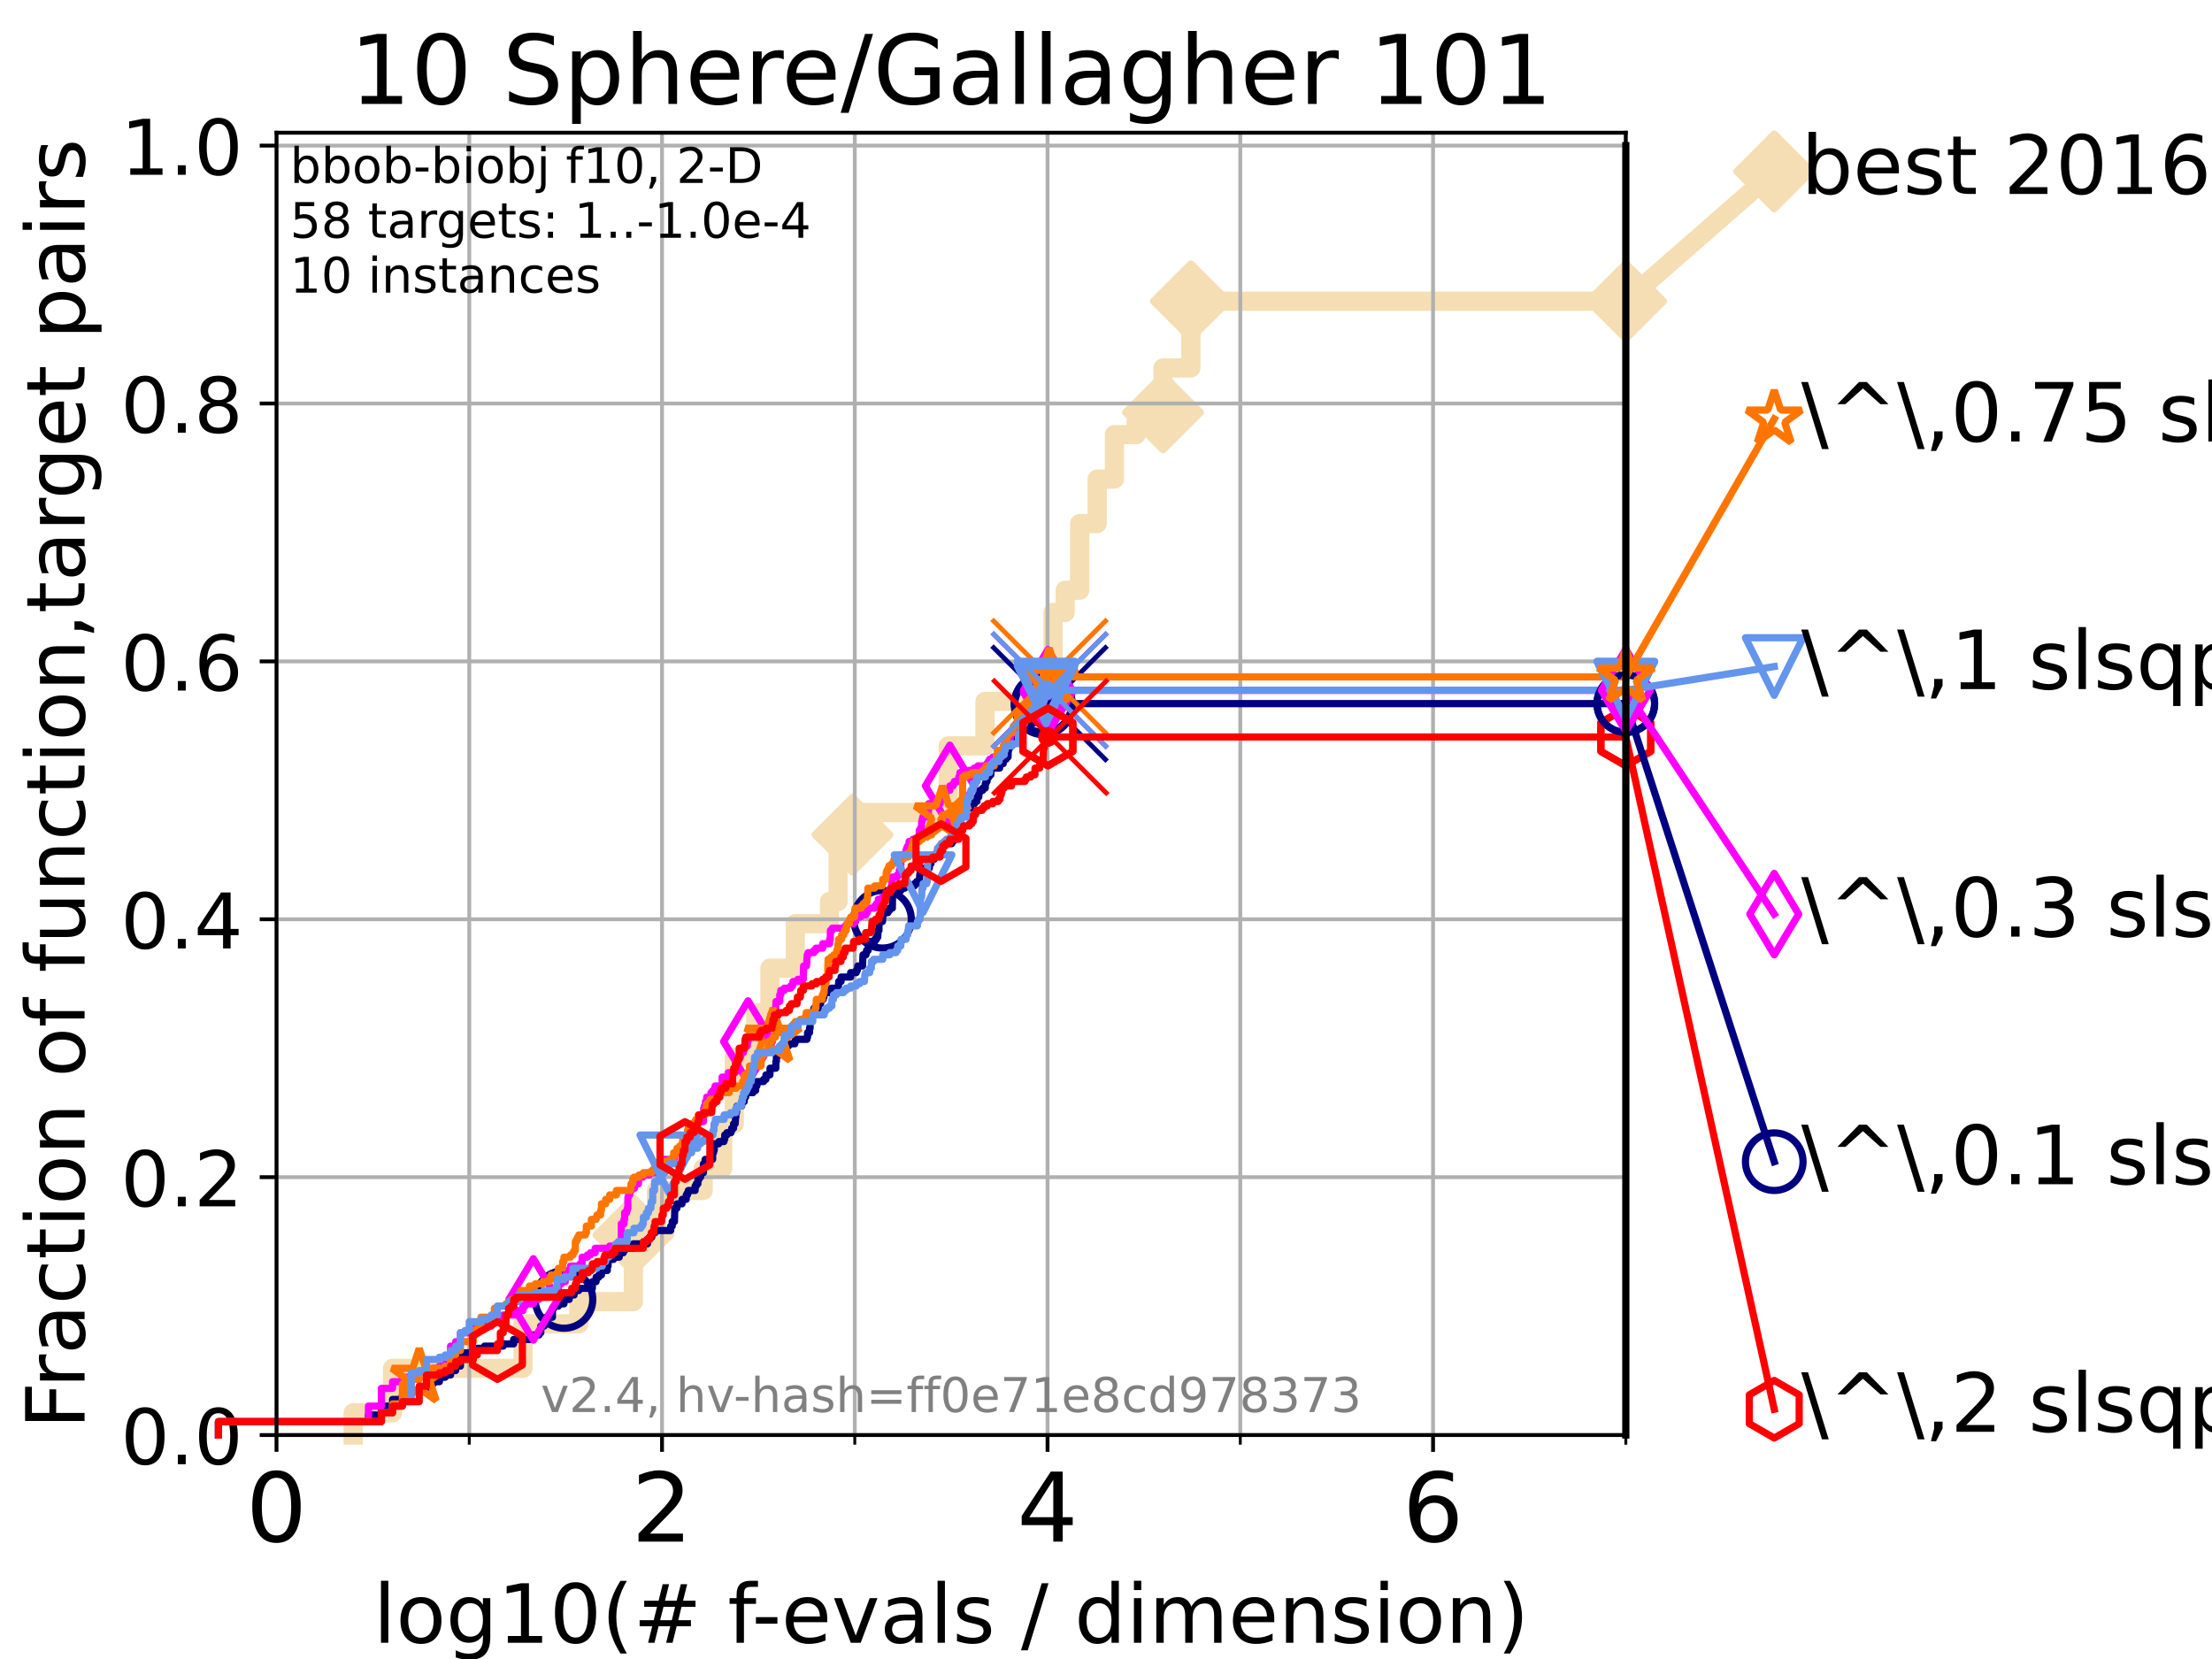 <?xml version="1.0" encoding="utf-8" standalone="no"?>
<!DOCTYPE svg PUBLIC "-//W3C//DTD SVG 1.1//EN"
  "http://www.w3.org/Graphics/SVG/1.1/DTD/svg11.dtd">
<!-- Created with matplotlib (https://matplotlib.org/) -->
<svg height="345.6pt" version="1.1" viewBox="0 0 460.8 345.6" width="460.8pt" xmlns="http://www.w3.org/2000/svg" xmlns:xlink="http://www.w3.org/1999/xlink">
 <defs>
  <style type="text/css">*{stroke-linecap:butt;stroke-linejoin:round;}</style>
 </defs>
 <g id="figure_1">
  <g id="patch_1">
   <path d="M 0 345.6 
L 460.8 345.6 
L 460.8 0 
L 0 0 
z
" style="fill:#ffffff;"/>
  </g>
  <g id="axes_1">
   <g id="patch_2">
    <path d="M 57.6 298.944 
L 338.688 298.944 
L 338.688 27.648 
L 57.6 27.648 
z
" style="fill:#ffffff;"/>
   </g>
   <g id="line2d_1">
    <path d="M 73.579 298.944 
L 73.579 294.313 
L 81.776 294.313 
L 81.776 285.05 
L 108.949 285.05 
L 108.949 275.788 
L 120.572 275.788 
L 120.572 271.157 
L 131.938 271.157 
L 131.938 257.263 
L 136.739 257.263 
L 136.739 248.001 
L 146.485 248.001 
L 146.485 243.37 
L 150.557 243.37 
L 150.557 234.107 
L 152.959 234.107 
L 152.959 220.214 
L 157.444 220.214 
L 157.444 210.951 
L 160.394 210.951 
L 160.394 201.689 
L 165.679 201.689 
L 165.679 192.426 
L 172.803 192.426 
L 172.803 187.795 
L 174.595 187.795 
L 174.595 173.901 
L 177.589 173.901 
L 177.589 169.27 
L 197.542 169.27 
L 197.542 155.377 
L 205.195 155.377 
L 205.195 146.114 
L 215.889 146.114 
L 215.889 141.483 
L 219.358 141.483 
L 219.358 127.589 
L 221.892 127.589 
L 221.892 122.958 
L 224.912 122.958 
L 224.912 109.065 
L 228.562 109.065 
L 228.562 99.802 
L 232.15 99.802 
L 232.15 90.54 
L 236.688 90.54 
L 236.688 85.909 
L 242.277 85.909 
L 242.277 76.646 
L 248.08 76.646 
L 248.08 62.753 
L 338.688 62.753 
" style="fill:none;stroke:#f5deb3;stroke-linecap:square;stroke-width:4;"/>
   </g>
   <g id="line2d_2">
    <defs>
     <path d="M 0 7.778 
L 7.778 0 
L 0 -7.778 
L -7.778 0 
z
" id="m7e5868faf4" style="stroke:#f5deb3;stroke-linejoin:miter;stroke-width:1.5;"/>
    </defs>
    <g>
     <use style="fill:#f5deb3;stroke:#f5deb3;stroke-linejoin:miter;stroke-width:1.5;" x="131.938" xlink:href="#m7e5868faf4" y="257.263"/>
     <use style="fill:#f5deb3;stroke:#f5deb3;stroke-linejoin:miter;stroke-width:1.5;" x="177.589" xlink:href="#m7e5868faf4" y="173.901"/>
     <use style="fill:#f5deb3;stroke:#f5deb3;stroke-linejoin:miter;stroke-width:1.5;" x="242.277" xlink:href="#m7e5868faf4" y="85.909"/>
     <use style="fill:#f5deb3;stroke:#f5deb3;stroke-linejoin:miter;stroke-width:1.5;" x="248.08" xlink:href="#m7e5868faf4" y="62.753"/>
     <use style="fill:#f5deb3;stroke:#f5deb3;stroke-linejoin:miter;stroke-width:1.5;" x="338.688" xlink:href="#m7e5868faf4" y="62.753"/>
    </g>
   </g>
   <g id="line2d_3">
    <path style="fill:none;stroke:#f5deb3;stroke-linecap:square;stroke-width:4;"/>
    <g/>
   </g>
   <g id="line2d_4">
    <path d="M 338.688 62.753 
L 369.608 35.706 
" style="fill:none;stroke:#f5deb3;stroke-linecap:square;stroke-width:4;"/>
    <g>
     <use style="fill:#f5deb3;stroke:#f5deb3;stroke-linejoin:miter;stroke-width:1.5;" x="338.688" xlink:href="#m7e5868faf4" y="62.753"/>
     <use style="fill:#f5deb3;stroke:#f5deb3;stroke-linejoin:miter;stroke-width:1.5;" x="369.608" xlink:href="#m7e5868faf4" y="35.706"/>
    </g>
   </g>
   <g id="matplotlib.axis_1">
    <g id="xtick_1">
     <g id="line2d_5">
      <path clip-path="url(#p34d1b68baf)" d="M 57.6 298.944 
L 57.6 27.648 
" style="fill:none;stroke:#b0b0b0;stroke-linecap:square;stroke-width:0.8;"/>
     </g>
     <g id="line2d_6">
      <defs>
       <path d="M 0 0 
L 0 3.5 
" id="ma14a289535" style="stroke:#000000;stroke-width:0.8;"/>
      </defs>
      <g>
       <use style="stroke:#000000;stroke-width:0.8;" x="57.6" xlink:href="#ma14a289535" y="298.944"/>
      </g>
     </g>
     <g id="text_1">
      <!-- 0 -->
      <g transform="translate(51.237 321.141)scale(0.2 -0.2)">
       <defs>
        <path d="M 31.781 66.406 
Q 24.172 66.406 20.328 58.906 
Q 16.5 51.422 16.5 36.375 
Q 16.5 21.391 20.328 13.891 
Q 24.172 6.391 31.781 6.391 
Q 39.453 6.391 43.281 13.891 
Q 47.125 21.391 47.125 36.375 
Q 47.125 51.422 43.281 58.906 
Q 39.453 66.406 31.781 66.406 
z
M 31.781 74.219 
Q 44.047 74.219 50.516 64.516 
Q 56.984 54.828 56.984 36.375 
Q 56.984 17.969 50.516 8.266 
Q 44.047 -1.422 31.781 -1.422 
Q 19.531 -1.422 13.062 8.266 
Q 6.594 17.969 6.594 36.375 
Q 6.594 54.828 13.062 64.516 
Q 19.531 74.219 31.781 74.219 
z
" id="DejaVuSans-48"/>
       </defs>
       <use xlink:href="#DejaVuSans-48"/>
      </g>
     </g>
    </g>
    <g id="xtick_2">
     <g id="line2d_7">
      <path clip-path="url(#p34d1b68baf)" d="M 137.911 298.944 
L 137.911 27.648 
" style="fill:none;stroke:#b0b0b0;stroke-linecap:square;stroke-width:0.8;"/>
     </g>
     <g id="line2d_8">
      <g>
       <use style="stroke:#000000;stroke-width:0.8;" x="137.911" xlink:href="#ma14a289535" y="298.944"/>
      </g>
     </g>
     <g id="text_2">
      <!-- 2 -->
      <g transform="translate(131.548 321.141)scale(0.2 -0.2)">
       <defs>
        <path d="M 19.188 8.297 
L 53.609 8.297 
L 53.609 0 
L 7.328 0 
L 7.328 8.297 
Q 12.938 14.109 22.625 23.891 
Q 32.328 33.688 34.812 36.531 
Q 39.547 41.844 41.422 45.531 
Q 43.312 49.219 43.312 52.781 
Q 43.312 58.594 39.234 62.25 
Q 35.156 65.922 28.609 65.922 
Q 23.969 65.922 18.812 64.312 
Q 13.672 62.703 7.812 59.422 
L 7.812 69.391 
Q 13.766 71.781 18.938 73 
Q 24.125 74.219 28.422 74.219 
Q 39.75 74.219 46.484 68.547 
Q 53.219 62.891 53.219 53.422 
Q 53.219 48.922 51.531 44.891 
Q 49.859 40.875 45.406 35.406 
Q 44.188 33.984 37.641 27.219 
Q 31.109 20.453 19.188 8.297 
z
" id="DejaVuSans-50"/>
       </defs>
       <use xlink:href="#DejaVuSans-50"/>
      </g>
     </g>
    </g>
    <g id="xtick_3">
     <g id="line2d_9">
      <path clip-path="url(#p34d1b68baf)" d="M 218.222 298.944 
L 218.222 27.648 
" style="fill:none;stroke:#b0b0b0;stroke-linecap:square;stroke-width:0.8;"/>
     </g>
     <g id="line2d_10">
      <g>
       <use style="stroke:#000000;stroke-width:0.8;" x="218.222" xlink:href="#ma14a289535" y="298.944"/>
      </g>
     </g>
     <g id="text_3">
      <!-- 4 -->
      <g transform="translate(211.859 321.141)scale(0.2 -0.2)">
       <defs>
        <path d="M 37.797 64.312 
L 12.891 25.391 
L 37.797 25.391 
z
M 35.203 72.906 
L 47.609 72.906 
L 47.609 25.391 
L 58.016 25.391 
L 58.016 17.188 
L 47.609 17.188 
L 47.609 0 
L 37.797 0 
L 37.797 17.188 
L 4.891 17.188 
L 4.891 26.703 
z
" id="DejaVuSans-52"/>
       </defs>
       <use xlink:href="#DejaVuSans-52"/>
      </g>
     </g>
    </g>
    <g id="xtick_4">
     <g id="line2d_11">
      <path clip-path="url(#p34d1b68baf)" d="M 298.533 298.944 
L 298.533 27.648 
" style="fill:none;stroke:#b0b0b0;stroke-linecap:square;stroke-width:0.8;"/>
     </g>
     <g id="line2d_12">
      <g>
       <use style="stroke:#000000;stroke-width:0.8;" x="298.533" xlink:href="#ma14a289535" y="298.944"/>
      </g>
     </g>
     <g id="text_4">
      <!-- 6 -->
      <g transform="translate(292.17 321.141)scale(0.2 -0.2)">
       <defs>
        <path d="M 33.016 40.375 
Q 26.375 40.375 22.484 35.828 
Q 18.609 31.297 18.609 23.391 
Q 18.609 15.531 22.484 10.953 
Q 26.375 6.391 33.016 6.391 
Q 39.656 6.391 43.531 10.953 
Q 47.406 15.531 47.406 23.391 
Q 47.406 31.297 43.531 35.828 
Q 39.656 40.375 33.016 40.375 
z
M 52.594 71.297 
L 52.594 62.312 
Q 48.875 64.062 45.094 64.984 
Q 41.312 65.922 37.594 65.922 
Q 27.828 65.922 22.672 59.328 
Q 17.531 52.734 16.797 39.406 
Q 19.672 43.656 24.016 45.922 
Q 28.375 48.188 33.594 48.188 
Q 44.578 48.188 50.953 41.516 
Q 57.328 34.859 57.328 23.391 
Q 57.328 12.156 50.688 5.359 
Q 44.047 -1.422 33.016 -1.422 
Q 20.359 -1.422 13.672 8.266 
Q 6.984 17.969 6.984 36.375 
Q 6.984 53.656 15.188 63.938 
Q 23.391 74.219 37.203 74.219 
Q 40.922 74.219 44.703 73.484 
Q 48.484 72.75 52.594 71.297 
z
" id="DejaVuSans-54"/>
       </defs>
       <use xlink:href="#DejaVuSans-54"/>
      </g>
     </g>
    </g>
    <g id="xtick_5">
     <g id="line2d_13">
      <path clip-path="url(#p34d1b68baf)" d="M 97.755 298.944 
L 97.755 27.648 
" style="fill:none;stroke:#b0b0b0;stroke-linecap:square;stroke-width:0.8;"/>
     </g>
     <g id="line2d_14">
      <defs>
       <path d="M 0 0 
L 0 2 
" id="mf35eb446c6" style="stroke:#000000;stroke-width:0.6;"/>
      </defs>
      <g>
       <use style="stroke:#000000;stroke-width:0.6;" x="97.755" xlink:href="#mf35eb446c6" y="298.944"/>
      </g>
     </g>
    </g>
    <g id="xtick_6">
     <g id="line2d_15">
      <path clip-path="url(#p34d1b68baf)" d="M 178.066 298.944 
L 178.066 27.648 
" style="fill:none;stroke:#b0b0b0;stroke-linecap:square;stroke-width:0.8;"/>
     </g>
     <g id="line2d_16">
      <g>
       <use style="stroke:#000000;stroke-width:0.6;" x="178.066" xlink:href="#mf35eb446c6" y="298.944"/>
      </g>
     </g>
    </g>
    <g id="xtick_7">
     <g id="line2d_17">
      <path clip-path="url(#p34d1b68baf)" d="M 258.377 298.944 
L 258.377 27.648 
" style="fill:none;stroke:#b0b0b0;stroke-linecap:square;stroke-width:0.8;"/>
     </g>
     <g id="line2d_18">
      <g>
       <use style="stroke:#000000;stroke-width:0.6;" x="258.377" xlink:href="#mf35eb446c6" y="298.944"/>
      </g>
     </g>
    </g>
    <g id="xtick_8">
     <g id="line2d_19">
      <path clip-path="url(#p34d1b68baf)" d="M 338.688 298.944 
L 338.688 27.648 
" style="fill:none;stroke:#b0b0b0;stroke-linecap:square;stroke-width:0.8;"/>
     </g>
     <g id="line2d_20">
      <g>
       <use style="stroke:#000000;stroke-width:0.6;" x="338.688" xlink:href="#mf35eb446c6" y="298.944"/>
      </g>
     </g>
    </g>
    <g id="text_5">
     <!-- log10(# f-evals / dimension) -->
     <g transform="translate(77.764 342.218)scale(0.17 -0.17)">
      <defs>
       <path d="M 9.422 75.984 
L 18.406 75.984 
L 18.406 0 
L 9.422 0 
z
" id="DejaVuSans-108"/>
       <path d="M 30.609 48.391 
Q 23.391 48.391 19.188 42.75 
Q 14.984 37.109 14.984 27.297 
Q 14.984 17.484 19.156 11.844 
Q 23.344 6.203 30.609 6.203 
Q 37.797 6.203 41.984 11.859 
Q 46.188 17.531 46.188 27.297 
Q 46.188 37.016 41.984 42.703 
Q 37.797 48.391 30.609 48.391 
z
M 30.609 56 
Q 42.328 56 49.016 48.375 
Q 55.719 40.766 55.719 27.297 
Q 55.719 13.875 49.016 6.219 
Q 42.328 -1.422 30.609 -1.422 
Q 18.844 -1.422 12.172 6.219 
Q 5.516 13.875 5.516 27.297 
Q 5.516 40.766 12.172 48.375 
Q 18.844 56 30.609 56 
z
" id="DejaVuSans-111"/>
       <path d="M 45.406 27.984 
Q 45.406 37.75 41.375 43.109 
Q 37.359 48.484 30.078 48.484 
Q 22.859 48.484 18.828 43.109 
Q 14.797 37.75 14.797 27.984 
Q 14.797 18.266 18.828 12.891 
Q 22.859 7.516 30.078 7.516 
Q 37.359 7.516 41.375 12.891 
Q 45.406 18.266 45.406 27.984 
z
M 54.391 6.781 
Q 54.391 -7.172 48.188 -13.984 
Q 42 -20.797 29.203 -20.797 
Q 24.469 -20.797 20.266 -20.094 
Q 16.062 -19.391 12.109 -17.922 
L 12.109 -9.188 
Q 16.062 -11.328 19.922 -12.344 
Q 23.781 -13.375 27.781 -13.375 
Q 36.625 -13.375 41.016 -8.766 
Q 45.406 -4.156 45.406 5.172 
L 45.406 9.625 
Q 42.625 4.781 38.281 2.391 
Q 33.938 0 27.875 0 
Q 17.828 0 11.672 7.656 
Q 5.516 15.328 5.516 27.984 
Q 5.516 40.672 11.672 48.328 
Q 17.828 56 27.875 56 
Q 33.938 56 38.281 53.609 
Q 42.625 51.219 45.406 46.391 
L 45.406 54.688 
L 54.391 54.688 
z
" id="DejaVuSans-103"/>
       <path d="M 12.406 8.297 
L 28.516 8.297 
L 28.516 63.922 
L 10.984 60.406 
L 10.984 69.391 
L 28.422 72.906 
L 38.281 72.906 
L 38.281 8.297 
L 54.391 8.297 
L 54.391 0 
L 12.406 0 
z
" id="DejaVuSans-49"/>
       <path d="M 31 75.875 
Q 24.469 64.656 21.281 53.656 
Q 18.109 42.672 18.109 31.391 
Q 18.109 20.125 21.312 9.062 
Q 24.516 -2 31 -13.188 
L 23.188 -13.188 
Q 15.875 -1.703 12.234 9.375 
Q 8.594 20.453 8.594 31.391 
Q 8.594 42.281 12.203 53.312 
Q 15.828 64.359 23.188 75.875 
z
" id="DejaVuSans-40"/>
       <path d="M 51.125 44 
L 36.922 44 
L 32.812 27.688 
L 47.125 27.688 
z
M 43.797 71.781 
L 38.719 51.516 
L 52.984 51.516 
L 58.109 71.781 
L 65.922 71.781 
L 60.891 51.516 
L 76.125 51.516 
L 76.125 44 
L 58.984 44 
L 54.984 27.688 
L 70.516 27.688 
L 70.516 20.219 
L 53.078 20.219 
L 48 0 
L 40.188 0 
L 45.219 20.219 
L 30.906 20.219 
L 25.875 0 
L 18.016 0 
L 23.094 20.219 
L 7.719 20.219 
L 7.719 27.688 
L 24.906 27.688 
L 29 44 
L 13.281 44 
L 13.281 51.516 
L 30.906 51.516 
L 35.891 71.781 
z
" id="DejaVuSans-35"/>
       <path id="DejaVuSans-32"/>
       <path d="M 37.109 75.984 
L 37.109 68.5 
L 28.516 68.5 
Q 23.688 68.5 21.797 66.547 
Q 19.922 64.594 19.922 59.516 
L 19.922 54.688 
L 34.719 54.688 
L 34.719 47.703 
L 19.922 47.703 
L 19.922 0 
L 10.891 0 
L 10.891 47.703 
L 2.297 47.703 
L 2.297 54.688 
L 10.891 54.688 
L 10.891 58.5 
Q 10.891 67.625 15.141 71.797 
Q 19.391 75.984 28.609 75.984 
z
" id="DejaVuSans-102"/>
       <path d="M 4.891 31.391 
L 31.203 31.391 
L 31.203 23.391 
L 4.891 23.391 
z
" id="DejaVuSans-45"/>
       <path d="M 56.203 29.594 
L 56.203 25.203 
L 14.891 25.203 
Q 15.484 15.922 20.484 11.062 
Q 25.484 6.203 34.422 6.203 
Q 39.594 6.203 44.453 7.469 
Q 49.312 8.734 54.109 11.281 
L 54.109 2.781 
Q 49.266 0.734 44.188 -0.344 
Q 39.109 -1.422 33.891 -1.422 
Q 20.797 -1.422 13.156 6.188 
Q 5.516 13.812 5.516 26.812 
Q 5.516 40.234 12.766 48.109 
Q 20.016 56 32.328 56 
Q 43.359 56 49.781 48.891 
Q 56.203 41.797 56.203 29.594 
z
M 47.219 32.234 
Q 47.125 39.594 43.094 43.984 
Q 39.062 48.391 32.422 48.391 
Q 24.906 48.391 20.391 44.141 
Q 15.875 39.891 15.188 32.172 
z
" id="DejaVuSans-101"/>
       <path d="M 2.984 54.688 
L 12.5 54.688 
L 29.594 8.797 
L 46.688 54.688 
L 56.203 54.688 
L 35.688 0 
L 23.484 0 
z
" id="DejaVuSans-118"/>
       <path d="M 34.281 27.484 
Q 23.391 27.484 19.188 25 
Q 14.984 22.516 14.984 16.5 
Q 14.984 11.719 18.141 8.906 
Q 21.297 6.109 26.703 6.109 
Q 34.188 6.109 38.703 11.406 
Q 43.219 16.703 43.219 25.484 
L 43.219 27.484 
z
M 52.203 31.203 
L 52.203 0 
L 43.219 0 
L 43.219 8.297 
Q 40.141 3.328 35.547 0.953 
Q 30.953 -1.422 24.312 -1.422 
Q 15.922 -1.422 10.953 3.297 
Q 6 8.016 6 15.922 
Q 6 25.141 12.172 29.828 
Q 18.359 34.516 30.609 34.516 
L 43.219 34.516 
L 43.219 35.406 
Q 43.219 41.609 39.141 45 
Q 35.062 48.391 27.688 48.391 
Q 23 48.391 18.547 47.266 
Q 14.109 46.141 10.016 43.891 
L 10.016 52.203 
Q 14.938 54.109 19.578 55.047 
Q 24.219 56 28.609 56 
Q 40.484 56 46.344 49.844 
Q 52.203 43.703 52.203 31.203 
z
" id="DejaVuSans-97"/>
       <path d="M 44.281 53.078 
L 44.281 44.578 
Q 40.484 46.531 36.375 47.5 
Q 32.281 48.484 27.875 48.484 
Q 21.188 48.484 17.844 46.438 
Q 14.5 44.391 14.5 40.281 
Q 14.5 37.156 16.891 35.375 
Q 19.281 33.594 26.516 31.984 
L 29.594 31.297 
Q 39.156 29.25 43.188 25.516 
Q 47.219 21.781 47.219 15.094 
Q 47.219 7.469 41.188 3.016 
Q 35.156 -1.422 24.609 -1.422 
Q 20.219 -1.422 15.453 -0.562 
Q 10.688 0.297 5.422 2 
L 5.422 11.281 
Q 10.406 8.688 15.234 7.391 
Q 20.062 6.109 24.812 6.109 
Q 31.156 6.109 34.562 8.281 
Q 37.984 10.453 37.984 14.406 
Q 37.984 18.062 35.516 20.016 
Q 33.062 21.969 24.703 23.781 
L 21.578 24.516 
Q 13.234 26.266 9.516 29.906 
Q 5.812 33.547 5.812 39.891 
Q 5.812 47.609 11.281 51.797 
Q 16.75 56 26.812 56 
Q 31.781 56 36.172 55.266 
Q 40.578 54.547 44.281 53.078 
z
" id="DejaVuSans-115"/>
       <path d="M 25.391 72.906 
L 33.688 72.906 
L 8.297 -9.281 
L 0 -9.281 
z
" id="DejaVuSans-47"/>
       <path d="M 45.406 46.391 
L 45.406 75.984 
L 54.391 75.984 
L 54.391 0 
L 45.406 0 
L 45.406 8.203 
Q 42.578 3.328 38.25 0.953 
Q 33.938 -1.422 27.875 -1.422 
Q 17.969 -1.422 11.734 6.484 
Q 5.516 14.406 5.516 27.297 
Q 5.516 40.188 11.734 48.094 
Q 17.969 56 27.875 56 
Q 33.938 56 38.25 53.625 
Q 42.578 51.266 45.406 46.391 
z
M 14.797 27.297 
Q 14.797 17.391 18.875 11.75 
Q 22.953 6.109 30.078 6.109 
Q 37.203 6.109 41.297 11.75 
Q 45.406 17.391 45.406 27.297 
Q 45.406 37.203 41.297 42.844 
Q 37.203 48.484 30.078 48.484 
Q 22.953 48.484 18.875 42.844 
Q 14.797 37.203 14.797 27.297 
z
" id="DejaVuSans-100"/>
       <path d="M 9.422 54.688 
L 18.406 54.688 
L 18.406 0 
L 9.422 0 
z
M 9.422 75.984 
L 18.406 75.984 
L 18.406 64.594 
L 9.422 64.594 
z
" id="DejaVuSans-105"/>
       <path d="M 52 44.188 
Q 55.375 50.25 60.062 53.125 
Q 64.75 56 71.094 56 
Q 79.641 56 84.281 50.016 
Q 88.922 44.047 88.922 33.016 
L 88.922 0 
L 79.891 0 
L 79.891 32.719 
Q 79.891 40.578 77.094 44.375 
Q 74.312 48.188 68.609 48.188 
Q 61.625 48.188 57.562 43.547 
Q 53.516 38.922 53.516 30.906 
L 53.516 0 
L 44.484 0 
L 44.484 32.719 
Q 44.484 40.625 41.703 44.406 
Q 38.922 48.188 33.109 48.188 
Q 26.219 48.188 22.156 43.531 
Q 18.109 38.875 18.109 30.906 
L 18.109 0 
L 9.078 0 
L 9.078 54.688 
L 18.109 54.688 
L 18.109 46.188 
Q 21.188 51.219 25.484 53.609 
Q 29.781 56 35.688 56 
Q 41.656 56 45.828 52.969 
Q 50 49.953 52 44.188 
z
" id="DejaVuSans-109"/>
       <path d="M 54.891 33.016 
L 54.891 0 
L 45.906 0 
L 45.906 32.719 
Q 45.906 40.484 42.875 44.328 
Q 39.844 48.188 33.797 48.188 
Q 26.516 48.188 22.312 43.547 
Q 18.109 38.922 18.109 30.906 
L 18.109 0 
L 9.078 0 
L 9.078 54.688 
L 18.109 54.688 
L 18.109 46.188 
Q 21.344 51.125 25.703 53.562 
Q 30.078 56 35.797 56 
Q 45.219 56 50.047 50.172 
Q 54.891 44.344 54.891 33.016 
z
" id="DejaVuSans-110"/>
       <path d="M 8.016 75.875 
L 15.828 75.875 
Q 23.141 64.359 26.781 53.312 
Q 30.422 42.281 30.422 31.391 
Q 30.422 20.453 26.781 9.375 
Q 23.141 -1.703 15.828 -13.188 
L 8.016 -13.188 
Q 14.5 -2 17.703 9.062 
Q 20.906 20.125 20.906 31.391 
Q 20.906 42.672 17.703 53.656 
Q 14.5 64.656 8.016 75.875 
z
" id="DejaVuSans-41"/>
      </defs>
      <use xlink:href="#DejaVuSans-108"/>
      <use x="27.783" xlink:href="#DejaVuSans-111"/>
      <use x="88.965" xlink:href="#DejaVuSans-103"/>
      <use x="152.441" xlink:href="#DejaVuSans-49"/>
      <use x="216.064" xlink:href="#DejaVuSans-48"/>
      <use x="279.688" xlink:href="#DejaVuSans-40"/>
      <use x="318.701" xlink:href="#DejaVuSans-35"/>
      <use x="402.49" xlink:href="#DejaVuSans-32"/>
      <use x="434.277" xlink:href="#DejaVuSans-102"/>
      <use x="463.982" xlink:href="#DejaVuSans-45"/>
      <use x="500.066" xlink:href="#DejaVuSans-101"/>
      <use x="561.59" xlink:href="#DejaVuSans-118"/>
      <use x="620.77" xlink:href="#DejaVuSans-97"/>
      <use x="682.049" xlink:href="#DejaVuSans-108"/>
      <use x="709.832" xlink:href="#DejaVuSans-115"/>
      <use x="761.932" xlink:href="#DejaVuSans-32"/>
      <use x="793.719" xlink:href="#DejaVuSans-47"/>
      <use x="827.41" xlink:href="#DejaVuSans-32"/>
      <use x="859.197" xlink:href="#DejaVuSans-100"/>
      <use x="922.674" xlink:href="#DejaVuSans-105"/>
      <use x="950.457" xlink:href="#DejaVuSans-109"/>
      <use x="1047.869" xlink:href="#DejaVuSans-101"/>
      <use x="1109.393" xlink:href="#DejaVuSans-110"/>
      <use x="1172.771" xlink:href="#DejaVuSans-115"/>
      <use x="1224.871" xlink:href="#DejaVuSans-105"/>
      <use x="1252.654" xlink:href="#DejaVuSans-111"/>
      <use x="1313.836" xlink:href="#DejaVuSans-110"/>
      <use x="1377.215" xlink:href="#DejaVuSans-41"/>
     </g>
    </g>
   </g>
   <g id="matplotlib.axis_2">
    <g id="ytick_1">
     <g id="line2d_21">
      <path clip-path="url(#p34d1b68baf)" d="M 57.6 298.944 
L 338.688 298.944 
" style="fill:none;stroke:#b0b0b0;stroke-linecap:square;stroke-width:0.8;"/>
     </g>
     <g id="line2d_22">
      <defs>
       <path d="M 0 0 
L -3.5 0 
" id="m07498406dd" style="stroke:#000000;stroke-width:0.8;"/>
      </defs>
      <g>
       <use style="stroke:#000000;stroke-width:0.8;" x="57.6" xlink:href="#m07498406dd" y="298.944"/>
      </g>
     </g>
     <g id="text_6">
      <!-- 0.0 -->
      <g transform="translate(25.155 305.023)scale(0.16 -0.16)">
       <defs>
        <path d="M 10.688 12.406 
L 21 12.406 
L 21 0 
L 10.688 0 
z
" id="DejaVuSans-46"/>
       </defs>
       <use xlink:href="#DejaVuSans-48"/>
       <use x="63.623" xlink:href="#DejaVuSans-46"/>
       <use x="95.41" xlink:href="#DejaVuSans-48"/>
      </g>
     </g>
    </g>
    <g id="ytick_2">
     <g id="line2d_23">
      <path clip-path="url(#p34d1b68baf)" d="M 57.6 245.222 
L 338.688 245.222 
" style="fill:none;stroke:#b0b0b0;stroke-linecap:square;stroke-width:0.8;"/>
     </g>
     <g id="line2d_24">
      <g>
       <use style="stroke:#000000;stroke-width:0.8;" x="57.6" xlink:href="#m07498406dd" y="245.222"/>
      </g>
     </g>
     <g id="text_7">
      <!-- 0.2 -->
      <g transform="translate(25.155 251.301)scale(0.16 -0.16)">
       <use xlink:href="#DejaVuSans-48"/>
       <use x="63.623" xlink:href="#DejaVuSans-46"/>
       <use x="95.41" xlink:href="#DejaVuSans-50"/>
      </g>
     </g>
    </g>
    <g id="ytick_3">
     <g id="line2d_25">
      <path clip-path="url(#p34d1b68baf)" d="M 57.6 191.5 
L 338.688 191.5 
" style="fill:none;stroke:#b0b0b0;stroke-linecap:square;stroke-width:0.8;"/>
     </g>
     <g id="line2d_26">
      <g>
       <use style="stroke:#000000;stroke-width:0.8;" x="57.6" xlink:href="#m07498406dd" y="191.5"/>
      </g>
     </g>
     <g id="text_8">
      <!-- 0.4 -->
      <g transform="translate(25.155 197.579)scale(0.16 -0.16)">
       <use xlink:href="#DejaVuSans-48"/>
       <use x="63.623" xlink:href="#DejaVuSans-46"/>
       <use x="95.41" xlink:href="#DejaVuSans-52"/>
      </g>
     </g>
    </g>
    <g id="ytick_4">
     <g id="line2d_27">
      <path clip-path="url(#p34d1b68baf)" d="M 57.6 137.778 
L 338.688 137.778 
" style="fill:none;stroke:#b0b0b0;stroke-linecap:square;stroke-width:0.8;"/>
     </g>
     <g id="line2d_28">
      <g>
       <use style="stroke:#000000;stroke-width:0.8;" x="57.6" xlink:href="#m07498406dd" y="137.778"/>
      </g>
     </g>
     <g id="text_9">
      <!-- 0.6 -->
      <g transform="translate(25.155 143.857)scale(0.16 -0.16)">
       <use xlink:href="#DejaVuSans-48"/>
       <use x="63.623" xlink:href="#DejaVuSans-46"/>
       <use x="95.41" xlink:href="#DejaVuSans-54"/>
      </g>
     </g>
    </g>
    <g id="ytick_5">
     <g id="line2d_29">
      <path clip-path="url(#p34d1b68baf)" d="M 57.6 84.056 
L 338.688 84.056 
" style="fill:none;stroke:#b0b0b0;stroke-linecap:square;stroke-width:0.8;"/>
     </g>
     <g id="line2d_30">
      <g>
       <use style="stroke:#000000;stroke-width:0.8;" x="57.6" xlink:href="#m07498406dd" y="84.056"/>
      </g>
     </g>
     <g id="text_10">
      <!-- 0.8 -->
      <g transform="translate(25.155 90.135)scale(0.16 -0.16)">
       <defs>
        <path d="M 31.781 34.625 
Q 24.75 34.625 20.719 30.859 
Q 16.703 27.094 16.703 20.516 
Q 16.703 13.922 20.719 10.156 
Q 24.75 6.391 31.781 6.391 
Q 38.812 6.391 42.859 10.172 
Q 46.922 13.969 46.922 20.516 
Q 46.922 27.094 42.891 30.859 
Q 38.875 34.625 31.781 34.625 
z
M 21.922 38.812 
Q 15.578 40.375 12.031 44.719 
Q 8.5 49.078 8.5 55.328 
Q 8.5 64.062 14.719 69.141 
Q 20.953 74.219 31.781 74.219 
Q 42.672 74.219 48.875 69.141 
Q 55.078 64.062 55.078 55.328 
Q 55.078 49.078 51.531 44.719 
Q 48 40.375 41.703 38.812 
Q 48.828 37.156 52.797 32.312 
Q 56.781 27.484 56.781 20.516 
Q 56.781 9.906 50.312 4.234 
Q 43.844 -1.422 31.781 -1.422 
Q 19.734 -1.422 13.25 4.234 
Q 6.781 9.906 6.781 20.516 
Q 6.781 27.484 10.781 32.312 
Q 14.797 37.156 21.922 38.812 
z
M 18.312 54.391 
Q 18.312 48.734 21.844 45.562 
Q 25.391 42.391 31.781 42.391 
Q 38.141 42.391 41.719 45.562 
Q 45.312 48.734 45.312 54.391 
Q 45.312 60.062 41.719 63.234 
Q 38.141 66.406 31.781 66.406 
Q 25.391 66.406 21.844 63.234 
Q 18.312 60.062 18.312 54.391 
z
" id="DejaVuSans-56"/>
       </defs>
       <use xlink:href="#DejaVuSans-48"/>
       <use x="63.623" xlink:href="#DejaVuSans-46"/>
       <use x="95.41" xlink:href="#DejaVuSans-56"/>
      </g>
     </g>
    </g>
    <g id="ytick_6">
     <g id="line2d_31">
      <path clip-path="url(#p34d1b68baf)" d="M 57.6 30.334 
L 338.688 30.334 
" style="fill:none;stroke:#b0b0b0;stroke-linecap:square;stroke-width:0.8;"/>
     </g>
     <g id="line2d_32">
      <g>
       <use style="stroke:#000000;stroke-width:0.8;" x="57.6" xlink:href="#m07498406dd" y="30.334"/>
      </g>
     </g>
     <g id="text_11">
      <!-- 1.0 -->
      <g transform="translate(25.155 36.413)scale(0.16 -0.16)">
       <use xlink:href="#DejaVuSans-49"/>
       <use x="63.623" xlink:href="#DejaVuSans-46"/>
       <use x="95.41" xlink:href="#DejaVuSans-48"/>
      </g>
     </g>
    </g>
    <g id="text_12">
     <!-- Fraction of function,target pairs -->
     <g transform="translate(17.62 297.681)rotate(-90)scale(0.17 -0.17)">
      <defs>
       <path d="M 9.812 72.906 
L 51.703 72.906 
L 51.703 64.594 
L 19.672 64.594 
L 19.672 43.109 
L 48.578 43.109 
L 48.578 34.812 
L 19.672 34.812 
L 19.672 0 
L 9.812 0 
z
" id="DejaVuSans-70"/>
       <path d="M 41.109 46.297 
Q 39.594 47.172 37.812 47.578 
Q 36.031 48 33.891 48 
Q 26.266 48 22.188 43.047 
Q 18.109 38.094 18.109 28.812 
L 18.109 0 
L 9.078 0 
L 9.078 54.688 
L 18.109 54.688 
L 18.109 46.188 
Q 20.953 51.172 25.484 53.578 
Q 30.031 56 36.531 56 
Q 37.453 56 38.578 55.875 
Q 39.703 55.766 41.062 55.516 
z
" id="DejaVuSans-114"/>
       <path d="M 48.781 52.594 
L 48.781 44.188 
Q 44.969 46.297 41.141 47.344 
Q 37.312 48.391 33.406 48.391 
Q 24.656 48.391 19.812 42.844 
Q 14.984 37.312 14.984 27.297 
Q 14.984 17.281 19.812 11.734 
Q 24.656 6.203 33.406 6.203 
Q 37.312 6.203 41.141 7.25 
Q 44.969 8.297 48.781 10.406 
L 48.781 2.094 
Q 45.016 0.344 40.984 -0.531 
Q 36.969 -1.422 32.422 -1.422 
Q 20.062 -1.422 12.781 6.344 
Q 5.516 14.109 5.516 27.297 
Q 5.516 40.672 12.859 48.328 
Q 20.219 56 33.016 56 
Q 37.156 56 41.109 55.141 
Q 45.062 54.297 48.781 52.594 
z
" id="DejaVuSans-99"/>
       <path d="M 18.312 70.219 
L 18.312 54.688 
L 36.812 54.688 
L 36.812 47.703 
L 18.312 47.703 
L 18.312 18.016 
Q 18.312 11.328 20.141 9.422 
Q 21.969 7.516 27.594 7.516 
L 36.812 7.516 
L 36.812 0 
L 27.594 0 
Q 17.188 0 13.234 3.875 
Q 9.281 7.766 9.281 18.016 
L 9.281 47.703 
L 2.688 47.703 
L 2.688 54.688 
L 9.281 54.688 
L 9.281 70.219 
z
" id="DejaVuSans-116"/>
       <path d="M 8.5 21.578 
L 8.5 54.688 
L 17.484 54.688 
L 17.484 21.922 
Q 17.484 14.156 20.5 10.266 
Q 23.531 6.391 29.594 6.391 
Q 36.859 6.391 41.078 11.031 
Q 45.312 15.672 45.312 23.688 
L 45.312 54.688 
L 54.297 54.688 
L 54.297 0 
L 45.312 0 
L 45.312 8.406 
Q 42.047 3.422 37.719 1 
Q 33.406 -1.422 27.688 -1.422 
Q 18.266 -1.422 13.375 4.438 
Q 8.5 10.297 8.5 21.578 
z
M 31.109 56 
z
" id="DejaVuSans-117"/>
       <path d="M 11.719 12.406 
L 22.016 12.406 
L 22.016 4 
L 14.016 -11.625 
L 7.719 -11.625 
L 11.719 4 
z
" id="DejaVuSans-44"/>
       <path d="M 18.109 8.203 
L 18.109 -20.797 
L 9.078 -20.797 
L 9.078 54.688 
L 18.109 54.688 
L 18.109 46.391 
Q 20.953 51.266 25.266 53.625 
Q 29.594 56 35.594 56 
Q 45.562 56 51.781 48.094 
Q 58.016 40.188 58.016 27.297 
Q 58.016 14.406 51.781 6.484 
Q 45.562 -1.422 35.594 -1.422 
Q 29.594 -1.422 25.266 0.953 
Q 20.953 3.328 18.109 8.203 
z
M 48.688 27.297 
Q 48.688 37.203 44.609 42.844 
Q 40.531 48.484 33.406 48.484 
Q 26.266 48.484 22.188 42.844 
Q 18.109 37.203 18.109 27.297 
Q 18.109 17.391 22.188 11.75 
Q 26.266 6.109 33.406 6.109 
Q 40.531 6.109 44.609 11.75 
Q 48.688 17.391 48.688 27.297 
z
" id="DejaVuSans-112"/>
      </defs>
      <use xlink:href="#DejaVuSans-70"/>
      <use x="50.27" xlink:href="#DejaVuSans-114"/>
      <use x="91.383" xlink:href="#DejaVuSans-97"/>
      <use x="152.662" xlink:href="#DejaVuSans-99"/>
      <use x="207.643" xlink:href="#DejaVuSans-116"/>
      <use x="246.852" xlink:href="#DejaVuSans-105"/>
      <use x="274.635" xlink:href="#DejaVuSans-111"/>
      <use x="335.816" xlink:href="#DejaVuSans-110"/>
      <use x="399.195" xlink:href="#DejaVuSans-32"/>
      <use x="430.982" xlink:href="#DejaVuSans-111"/>
      <use x="492.164" xlink:href="#DejaVuSans-102"/>
      <use x="527.369" xlink:href="#DejaVuSans-32"/>
      <use x="559.156" xlink:href="#DejaVuSans-102"/>
      <use x="594.361" xlink:href="#DejaVuSans-117"/>
      <use x="657.74" xlink:href="#DejaVuSans-110"/>
      <use x="721.119" xlink:href="#DejaVuSans-99"/>
      <use x="776.1" xlink:href="#DejaVuSans-116"/>
      <use x="815.309" xlink:href="#DejaVuSans-105"/>
      <use x="843.092" xlink:href="#DejaVuSans-111"/>
      <use x="904.273" xlink:href="#DejaVuSans-110"/>
      <use x="967.652" xlink:href="#DejaVuSans-44"/>
      <use x="999.439" xlink:href="#DejaVuSans-116"/>
      <use x="1038.648" xlink:href="#DejaVuSans-97"/>
      <use x="1099.928" xlink:href="#DejaVuSans-114"/>
      <use x="1139.291" xlink:href="#DejaVuSans-103"/>
      <use x="1202.768" xlink:href="#DejaVuSans-101"/>
      <use x="1264.291" xlink:href="#DejaVuSans-116"/>
      <use x="1303.5" xlink:href="#DejaVuSans-32"/>
      <use x="1335.287" xlink:href="#DejaVuSans-112"/>
      <use x="1398.764" xlink:href="#DejaVuSans-97"/>
      <use x="1460.043" xlink:href="#DejaVuSans-105"/>
      <use x="1487.826" xlink:href="#DejaVuSans-114"/>
      <use x="1528.939" xlink:href="#DejaVuSans-115"/>
     </g>
    </g>
   </g>
   <g id="line2d_33">
    <defs>
     <path d="M 0 1.5 
C 0.398 1.5 0.779 1.342 1.061 1.061 
C 1.342 0.779 1.5 0.398 1.5 0 
C 1.5 -0.398 1.342 -0.779 1.061 -1.061 
C 0.779 -1.342 0.398 -1.5 0 -1.5 
C -0.398 -1.5 -0.779 -1.342 -1.061 -1.061 
C -1.342 -0.779 -1.5 -0.398 -1.5 0 
C -1.5 0.398 -1.342 0.779 -1.061 1.061 
C -0.779 1.342 -0.398 1.5 0 1.5 
z
" id="m7fcec62eb8" style="stroke:#f5deb3;"/>
    </defs>
    <g>
     <use style="fill:#f5deb3;stroke:#f5deb3;" x="248.08" xlink:href="#m7fcec62eb8" y="62.753"/>
     <use style="fill:#f5deb3;stroke:#f5deb3;" x="248.08" xlink:href="#m7fcec62eb8" y="62.753"/>
    </g>
   </g>
   <g id="line2d_34">
    <defs>
     <path d="M 0 1.5 
C 0.398 1.5 0.779 1.342 1.061 1.061 
C 1.342 0.779 1.5 0.398 1.5 0 
C 1.5 -0.398 1.342 -0.779 1.061 -1.061 
C 0.779 -1.342 0.398 -1.5 0 -1.5 
C -0.398 -1.5 -0.779 -1.342 -1.061 -1.061 
C -1.342 -0.779 -1.5 -0.398 -1.5 0 
C -1.5 0.398 -1.342 0.779 -1.061 1.061 
C -0.779 1.342 -0.398 1.5 0 1.5 
z
" id="mdc9c26aa3b" style="stroke:#000080;"/>
    </defs>
    <g>
     <use style="fill:#000080;stroke:#000080;" x="217.333" xlink:href="#mdc9c26aa3b" y="146.577"/>
     <use style="fill:#000080;stroke:#000080;" x="217.333" xlink:href="#mdc9c26aa3b" y="146.577"/>
    </g>
   </g>
   <g id="line2d_35">
    <path d="M 45.512 298.944 
L 45.512 296.165 
L 76.759 296.165 
L 76.759 294.776 
L 79.447 294.776 
L 79.447 292.923 
L 81.776 292.923 
L 81.776 291.534 
L 83.83 291.534 
L 83.83 290.608 
L 85.667 290.608 
L 85.667 289.682 
L 87.33 289.682 
L 87.33 289.218 
L 88.847 289.218 
L 88.847 288.292 
L 90.243 288.292 
L 90.243 287.829 
L 91.535 287.829 
L 91.535 286.903 
L 92.738 286.903 
L 92.738 286.44 
L 93.864 286.44 
L 93.864 285.514 
L 94.921 285.514 
L 94.921 284.587 
L 95.918 284.587 
L 95.918 281.809 
L 99.418 281.809 
L 99.418 280.882 
L 100.935 280.882 
L 100.935 280.419 
L 104.826 280.419 
L 104.826 279.956 
L 107.009 279.956 
L 107.009 279.03 
L 110.694 279.03 
L 110.694 278.567 
L 111.105 278.567 
L 111.105 278.104 
L 112.281 278.104 
L 112.281 277.64 
L 112.656 277.64 
L 112.656 276.251 
L 113.383 276.251 
L 113.383 274.862 
L 113.735 274.862 
L 113.735 274.399 
L 115.077 274.399 
L 115.077 272.546 
L 115.397 272.546 
L 115.397 272.083 
L 116.323 272.083 
L 116.323 271.62 
L 117.486 271.62 
L 117.486 270.694 
L 118.577 270.694 
L 118.577 269.767 
L 119.603 269.767 
L 119.603 268.841 
L 120.572 268.841 
L 120.572 268.378 
L 123.394 268.378 
L 123.394 266.989 
L 124.178 266.989 
L 124.178 266.062 
L 124.744 266.062 
L 124.744 265.599 
L 125.292 265.599 
L 125.292 264.673 
L 126.507 264.673 
L 126.507 263.747 
L 126.674 263.747 
L 126.674 262.357 
L 127.799 262.357 
L 127.799 261.894 
L 129.002 261.894 
L 129.002 260.968 
L 129.853 260.968 
L 129.853 260.505 
L 130.128 260.505 
L 130.128 260.042 
L 131.938 260.042 
L 131.938 259.116 
L 134.87 259.116 
L 134.87 258.189 
L 135.281 258.189 
L 135.281 257.726 
L 135.78 257.726 
L 135.78 256.8 
L 136.457 256.8 
L 136.457 256.337 
L 139.731 256.337 
L 139.731 255.411 
L 140.042 255.411 
L 140.042 254.484 
L 140.499 254.484 
L 140.574 251.706 
L 141.018 251.706 
L 141.018 250.779 
L 142.079 250.779 
L 142.079 249.853 
L 142.95 249.853 
L 142.95 248.927 
L 143.209 248.927 
L 143.209 248.464 
L 143.401 248.464 
L 143.401 248.001 
L 144.807 248.001 
L 144.807 247.075 
L 145.04 247.075 
L 145.04 246.611 
L 145.384 246.611 
L 145.384 245.685 
L 145.61 245.685 
L 145.61 245.222 
L 145.943 245.222 
L 145.943 244.296 
L 146.538 244.296 
L 146.538 242.443 
L 146.854 242.443 
L 146.906 241.517 
L 148.45 241.517 
L 148.45 240.128 
L 148.639 240.128 
L 148.639 239.665 
L 148.78 239.665 
L 148.827 238.275 
L 149.735 238.275 
L 149.735 237.812 
L 150.808 237.812 
L 150.808 237.349 
L 150.974 237.349 
L 150.974 236.423 
L 151.422 236.423 
L 151.422 235.96 
L 152.284 235.96 
L 152.284 235.496 
L 152.436 235.496 
L 152.436 235.033 
L 152.811 235.033 
L 152.811 234.107 
L 153.142 234.107 
L 153.251 232.718 
L 153.287 232.718 
L 153.287 231.792 
L 153.431 231.792 
L 153.538 230.402 
L 154.507 230.402 
L 154.507 229.476 
L 155.038 229.476 
L 155.038 228.55 
L 155.329 228.55 
L 155.329 227.623 
L 156.865 227.623 
L 156.865 227.16 
L 157.415 227.16 
L 157.415 226.234 
L 157.67 226.234 
L 157.698 225.308 
L 159.072 225.308 
L 159.072 224.845 
L 159.558 224.845 
L 159.558 223.918 
L 160.394 223.918 
L 160.418 222.529 
L 161.623 222.529 
L 161.623 221.14 
L 161.735 221.14 
L 161.735 220.214 
L 161.912 220.214 
L 161.912 219.287 
L 162.389 219.287 
L 162.389 218.824 
L 163.489 218.824 
L 163.489 217.898 
L 164.276 217.898 
L 164.276 217.435 
L 165.573 217.435 
L 165.573 216.972 
L 165.732 216.972 
L 165.732 216.509 
L 168.094 216.509 
L 168.094 216.045 
L 168.233 216.045 
L 168.233 215.119 
L 168.642 215.119 
L 168.642 214.193 
L 168.761 214.193 
L 168.761 211.877 
L 168.924 211.877 
L 168.924 210.951 
L 169.56 210.951 
L 169.56 210.025 
L 170.513 210.025 
L 170.513 209.099 
L 170.952 209.099 
L 170.952 208.172 
L 171.507 208.172 
L 171.507 207.709 
L 171.646 207.709 
L 171.646 206.783 
L 173.026 206.783 
L 173.026 206.32 
L 173.165 206.32 
L 173.165 205.857 
L 174.648 205.857 
L 174.711 204.467 
L 175.212 204.467 
L 175.212 203.541 
L 177.199 203.541 
L 177.199 202.615 
L 178.377 202.615 
L 178.377 202.152 
L 178.59 202.152 
L 178.7 201.226 
L 179.681 201.226 
L 179.776 198.91 
L 180.397 198.91 
L 180.397 198.447 
L 180.519 198.447 
L 180.519 197.984 
L 180.856 197.984 
L 180.916 196.131 
L 182.248 196.131 
L 182.248 195.668 
L 182.581 195.668 
L 182.581 195.205 
L 182.862 195.205 
L 182.915 193.816 
L 183.105 193.816 
L 183.112 191.963 
L 183.84 191.963 
L 183.884 190.574 
L 184.101 190.574 
L 184.101 190.111 
L 184.986 190.111 
L 184.986 189.648 
L 185.305 189.648 
L 185.305 189.184 
L 185.894 189.184 
L 185.938 185.943 
L 186.458 185.943 
L 186.458 185.479 
L 187.716 185.479 
L 187.716 185.016 
L 188.462 185.016 
L 188.462 184.553 
L 190.478 184.553 
L 190.478 184.09 
L 190.976 184.09 
L 190.976 183.627 
L 191.545 183.627 
L 191.593 182.238 
L 191.673 182.238 
L 191.673 181.775 
L 191.966 181.775 
L 191.966 181.311 
L 192.629 181.311 
L 192.629 180.848 
L 193.604 180.848 
L 193.604 179.922 
L 193.944 179.922 
L 193.944 178.996 
L 194.602 178.996 
L 194.602 178.07 
L 195.291 178.07 
L 195.291 177.606 
L 196.109 177.606 
L 196.14 175.754 
L 198.261 175.754 
L 198.261 175.291 
L 198.573 175.291 
L 198.594 173.901 
L 198.704 173.901 
L 198.704 173.438 
L 199.035 173.438 
L 199.1 172.512 
L 199.313 172.512 
L 199.39 171.123 
L 199.429 171.123 
L 199.429 170.196 
L 199.921 170.196 
L 199.921 169.27 
L 200.54 169.27 
L 200.54 168.807 
L 200.686 168.807 
L 200.686 168.344 
L 202.153 168.344 
L 202.153 167.881 
L 202.264 167.881 
L 202.264 167.418 
L 203.016 167.418 
L 203.016 166.955 
L 203.516 166.955 
L 203.522 166.028 
L 203.896 166.028 
L 203.896 165.102 
L 204.117 165.102 
L 204.117 164.639 
L 204.717 164.639 
L 204.717 164.176 
L 205.243 164.176 
L 205.243 163.25 
L 205.395 163.25 
L 205.395 162.787 
L 205.615 162.787 
L 205.715 161.86 
L 206.032 161.86 
L 206.032 161.397 
L 206.412 161.397 
L 206.45 160.008 
L 208.234 160.008 
L 208.247 159.082 
L 208.986 159.082 
L 208.986 158.155 
L 209.606 158.155 
L 209.606 157.692 
L 209.996 157.692 
L 210.041 156.303 
L 210.123 156.303 
L 210.123 155.84 
L 210.343 155.84 
L 210.343 155.377 
L 210.678 155.377 
L 210.678 154.45 
L 211.319 154.45 
L 211.319 153.987 
L 211.487 153.987 
L 211.487 153.524 
L 212.067 153.524 
L 212.067 153.061 
L 212.496 153.061 
L 212.496 152.598 
L 212.622 152.598 
L 212.639 151.672 
L 213.277 151.672 
L 213.277 151.209 
L 213.458 151.209 
L 213.458 150.745 
L 215.171 150.745 
L 215.264 149.819 
L 215.586 149.819 
L 215.631 147.967 
L 216.614 147.967 
L 216.614 147.504 
L 217.137 147.504 
L 217.137 147.04 
L 217.333 147.04 
L 217.333 146.577 
L 338.688 146.577 
L 338.688 146.577 
" style="fill:none;stroke:#000080;stroke-linecap:square;stroke-width:1.5;"/>
   </g>
   <g id="line2d_36">
    <defs>
     <path d="M 0 6 
C 1.591 6 3.117 5.368 4.243 4.243 
C 5.368 3.117 6 1.591 6 0 
C 6 -1.591 5.368 -3.117 4.243 -4.243 
C 3.117 -5.368 1.591 -6 0 -6 
C -1.591 -6 -3.117 -5.368 -4.243 -4.243 
C -5.368 -3.117 -6 -1.591 -6 0 
C -6 1.591 -5.368 3.117 -4.243 4.243 
C -3.117 5.368 -1.591 6 0 6 
z
" id="mf7a17debc1" style="stroke:#000080;stroke-width:1.5;"/>
    </defs>
    <g>
     <use style="fill-opacity:0;stroke:#000080;stroke-width:1.5;" x="117.486" xlink:href="#mf7a17debc1" y="270.694"/>
     <use style="fill-opacity:0;stroke:#000080;stroke-width:1.5;" x="183.84" xlink:href="#mf7a17debc1" y="191.5"/>
     <use style="fill-opacity:0;stroke:#000080;stroke-width:1.5;" x="217.333" xlink:href="#mf7a17debc1" y="147.04"/>
     <use style="fill-opacity:0;stroke:#000080;stroke-width:1.5;" x="217.333" xlink:href="#mf7a17debc1" y="146.577"/>
     <use style="fill-opacity:0;stroke:#000080;stroke-width:1.5;" x="217.333" xlink:href="#mf7a17debc1" y="146.577"/>
     <use style="fill-opacity:0;stroke:#000080;stroke-width:1.5;" x="338.688" xlink:href="#mf7a17debc1" y="146.577"/>
    </g>
   </g>
   <g id="line2d_37">
    <path style="fill:none;stroke:#000080;stroke-linecap:square;stroke-width:1.5;"/>
    <g/>
   </g>
   <g id="line2d_38">
    <path clip-path="url(#p34d1b68baf)" d="M 218.64 146.577 
" style="fill:none;stroke:#000080;stroke-linecap:square;stroke-width:1.5;"/>
    <defs>
     <path d="M -12 12 
L 12 -12 
M -12 -12 
L 12 12 
" id="ma3825be454" style="stroke:#000080;"/>
    </defs>
    <g clip-path="url(#p34d1b68baf)">
     <use style="fill:#000080;stroke:#000080;" x="218.64" xlink:href="#ma3825be454" y="146.577"/>
    </g>
   </g>
   <g id="line2d_39">
    <defs>
     <path d="M 0 1.5 
C 0.398 1.5 0.779 1.342 1.061 1.061 
C 1.342 0.779 1.5 0.398 1.5 0 
C 1.5 -0.398 1.342 -0.779 1.061 -1.061 
C 0.779 -1.342 0.398 -1.5 0 -1.5 
C -0.398 -1.5 -0.779 -1.342 -1.061 -1.061 
C -1.342 -0.779 -1.5 -0.398 -1.5 0 
C -1.5 0.398 -1.342 0.779 -1.061 1.061 
C -0.779 1.342 -0.398 1.5 0 1.5 
z
" id="me2690088a8" style="stroke:#ff00ff;"/>
    </defs>
    <g>
     <use style="fill:#ff00ff;stroke:#ff00ff;" x="218.297" xlink:href="#me2690088a8" y="143.799"/>
     <use style="fill:#ff00ff;stroke:#ff00ff;" x="218.297" xlink:href="#me2690088a8" y="143.799"/>
    </g>
   </g>
   <g id="line2d_40">
    <path d="M 45.512 298.944 
L 45.512 296.165 
L 76.759 296.165 
L 76.759 292.923 
L 79.447 292.923 
L 79.447 289.218 
L 81.776 289.218 
L 81.776 287.829 
L 83.83 287.829 
L 83.83 286.903 
L 87.33 286.903 
L 87.33 286.44 
L 88.847 286.44 
L 88.847 285.514 
L 90.243 285.514 
L 90.243 285.05 
L 91.535 285.05 
L 91.535 284.587 
L 92.738 284.587 
L 92.738 284.124 
L 93.864 284.124 
L 93.864 280.419 
L 94.921 280.419 
L 94.921 279.493 
L 95.918 279.493 
L 95.918 277.64 
L 97.755 277.64 
L 97.755 276.714 
L 98.606 276.714 
L 98.606 276.251 
L 102.331 276.251 
L 102.331 275.325 
L 104.826 275.325 
L 104.826 273.935 
L 108.006 273.935 
L 108.006 273.009 
L 108.949 273.009 
L 108.949 272.083 
L 109.402 272.083 
L 109.402 271.62 
L 111.105 271.62 
L 111.105 270.694 
L 112.281 270.694 
L 112.281 270.231 
L 113.383 270.231 
L 113.383 269.767 
L 115.077 269.767 
L 115.077 268.841 
L 116.323 268.841 
L 116.323 267.452 
L 116.914 267.452 
L 116.914 266.989 
L 117.765 266.989 
L 117.765 265.599 
L 118.31 265.599 
L 118.31 264.673 
L 118.839 264.673 
L 118.839 263.747 
L 120.806 263.747 
L 120.806 263.284 
L 121.265 263.284 
L 121.265 261.894 
L 122.362 261.894 
L 122.362 261.431 
L 122.989 261.431 
L 122.989 260.968 
L 123.985 260.968 
L 123.985 260.042 
L 127.003 260.042 
L 127.003 259.579 
L 128.856 259.579 
L 128.856 258.653 
L 129.433 258.653 
L 129.433 254.948 
L 129.991 254.948 
L 129.991 254.021 
L 130.128 254.021 
L 130.128 252.632 
L 130.532 252.632 
L 130.532 252.169 
L 130.665 252.169 
L 130.665 251.706 
L 130.796 251.706 
L 130.796 249.39 
L 130.927 249.39 
L 130.927 248.927 
L 131.185 248.927 
L 131.185 248.001 
L 131.566 248.001 
L 131.566 247.538 
L 132.182 247.538 
L 132.182 246.611 
L 133.01 246.611 
L 133.01 245.222 
L 133.91 245.222 
L 133.91 244.759 
L 135.281 244.759 
L 135.281 244.296 
L 137.29 244.296 
L 137.29 243.37 
L 138.084 243.37 
L 138.171 241.517 
L 140.499 241.517 
L 140.574 240.128 
L 143.401 240.128 
L 143.401 239.665 
L 143.779 239.665 
L 143.779 238.738 
L 144.27 238.738 
L 144.27 236.886 
L 144.451 236.886 
L 144.511 235.496 
L 144.57 235.496 
L 144.57 235.033 
L 144.807 235.033 
L 144.807 233.644 
L 146.538 233.644 
L 146.591 230.865 
L 146.749 230.865 
L 146.749 230.402 
L 146.958 230.402 
L 146.958 229.476 
L 147.216 229.476 
L 147.216 228.55 
L 148.113 228.55 
L 148.113 227.623 
L 148.497 227.623 
L 148.497 227.16 
L 148.966 227.16 
L 148.966 226.234 
L 150.429 226.234 
L 150.429 224.382 
L 151.701 224.382 
L 151.701 223.455 
L 153.178 223.455 
L 153.178 222.529 
L 153.574 222.529 
L 153.574 221.603 
L 153.715 221.603 
L 153.75 220.214 
L 154.27 220.214 
L 154.27 219.287 
L 154.874 219.287 
L 154.939 218.361 
L 155.005 218.361 
L 155.005 217.898 
L 155.679 217.898 
L 155.679 216.972 
L 155.836 216.972 
L 155.836 216.045 
L 159.38 216.045 
L 159.38 214.656 
L 159.981 214.656 
L 159.981 214.193 
L 160.225 214.193 
L 160.225 213.73 
L 160.418 213.73 
L 160.514 211.877 
L 160.561 211.877 
L 160.561 211.414 
L 160.938 211.414 
L 160.961 210.488 
L 161.556 210.488 
L 161.645 208.635 
L 162.432 208.635 
L 162.432 207.246 
L 162.645 207.246 
L 162.645 206.32 
L 163.368 206.32 
L 163.368 205.857 
L 164.694 205.857 
L 164.694 205.394 
L 165.12 205.394 
L 165.175 204.467 
L 166.221 204.467 
L 166.221 204.004 
L 167.337 204.004 
L 167.401 201.226 
L 168.017 201.226 
L 168.125 199.373 
L 168.156 199.373 
L 168.156 198.91 
L 168.34 198.91 
L 168.34 198.447 
L 169.546 198.447 
L 169.546 197.984 
L 169.981 197.984 
L 169.981 197.521 
L 171.379 197.521 
L 171.379 196.594 
L 172.815 196.594 
L 172.815 195.668 
L 172.968 195.668 
L 172.991 193.816 
L 173.36 193.816 
L 173.36 193.353 
L 176.044 193.353 
L 176.044 192.889 
L 176.441 192.889 
L 176.441 192.426 
L 177.847 192.426 
L 177.847 191.963 
L 178.266 191.963 
L 178.266 191.5 
L 178.386 191.5 
L 178.386 191.037 
L 179.279 191.037 
L 179.279 190.574 
L 180.367 190.574 
L 180.367 190.111 
L 180.677 190.111 
L 180.73 189.184 
L 182.214 189.184 
L 182.214 188.721 
L 182.561 188.721 
L 182.561 188.258 
L 182.967 188.258 
L 182.967 187.332 
L 183.828 187.332 
L 183.828 186.869 
L 184.612 186.869 
L 184.612 185.943 
L 185.224 185.943 
L 185.224 185.479 
L 185.709 185.479 
L 185.793 183.627 
L 185.838 183.627 
L 185.838 182.701 
L 186.936 182.701 
L 186.936 182.238 
L 187.335 182.238 
L 187.335 181.311 
L 187.62 181.311 
L 187.726 178.07 
L 188.724 178.07 
L 188.724 177.143 
L 188.87 177.143 
L 188.87 176.68 
L 189.08 176.68 
L 189.08 176.217 
L 189.379 176.217 
L 189.379 175.291 
L 190.176 175.291 
L 190.176 174.828 
L 191.464 174.828 
L 191.504 172.975 
L 191.765 172.975 
L 191.765 172.512 
L 191.982 172.512 
L 192.002 171.123 
L 192.107 171.123 
L 192.107 170.66 
L 192.228 170.66 
L 192.228 170.196 
L 192.956 170.196 
L 192.956 169.733 
L 193.388 169.733 
L 193.461 167.418 
L 195.872 167.418 
L 195.872 166.492 
L 196.208 166.492 
L 196.208 166.028 
L 196.825 166.028 
L 196.825 165.565 
L 197 165.565 
L 197.032 164.639 
L 197.87 164.639 
L 197.87 163.713 
L 198.549 163.713 
L 198.549 163.25 
L 198.811 163.25 
L 198.811 162.787 
L 199.731 162.787 
L 199.731 161.86 
L 199.884 161.86 
L 199.973 160.934 
L 201.881 160.934 
L 201.881 160.471 
L 202.947 160.471 
L 202.947 160.008 
L 203.709 160.008 
L 203.709 159.545 
L 205.54 159.545 
L 205.54 159.082 
L 205.874 159.082 
L 205.874 158.618 
L 206.156 158.618 
L 206.156 158.155 
L 206.824 158.155 
L 206.824 157.692 
L 208.66 157.692 
L 208.66 157.229 
L 209.144 157.229 
L 209.232 155.377 
L 209.383 155.377 
L 209.383 154.914 
L 209.71 154.914 
L 209.71 154.45 
L 210.416 154.45 
L 210.416 153.524 
L 210.531 153.524 
L 210.531 153.061 
L 210.701 153.061 
L 210.701 152.598 
L 211.432 152.598 
L 211.432 152.135 
L 211.569 152.135 
L 211.617 150.745 
L 212.229 150.745 
L 212.229 149.819 
L 213.729 149.819 
L 213.729 149.356 
L 214.206 149.356 
L 214.206 148.43 
L 215.029 148.43 
L 215.029 147.504 
L 215.32 147.504 
L 215.343 146.577 
L 216.127 146.577 
L 216.127 146.114 
L 217.287 146.114 
L 217.287 145.188 
L 218.168 145.188 
L 218.168 144.262 
L 218.297 144.262 
L 218.297 143.799 
L 338.688 143.799 
L 338.688 143.799 
" style="fill:none;stroke:#ff00ff;stroke-linecap:square;stroke-width:1.5;"/>
   </g>
   <g id="line2d_41">
    <defs>
     <path d="M 0 8.485 
L 5.091 0 
L 0 -8.485 
L -5.091 0 
z
" id="m43c56378d0" style="stroke:#ff00ff;stroke-linejoin:miter;stroke-width:1.5;"/>
    </defs>
    <g>
     <use style="fill-opacity:0;stroke:#ff00ff;stroke-linejoin:miter;stroke-width:1.5;" x="111.105" xlink:href="#m43c56378d0" y="270.694"/>
     <use style="fill-opacity:0;stroke:#ff00ff;stroke-linejoin:miter;stroke-width:1.5;" x="155.836" xlink:href="#m43c56378d0" y="216.972"/>
     <use style="fill-opacity:0;stroke:#ff00ff;stroke-linejoin:miter;stroke-width:1.5;" x="197.87" xlink:href="#m43c56378d0" y="163.713"/>
     <use style="fill-opacity:0;stroke:#ff00ff;stroke-linejoin:miter;stroke-width:1.5;" x="218.297" xlink:href="#m43c56378d0" y="144.262"/>
     <use style="fill-opacity:0;stroke:#ff00ff;stroke-linejoin:miter;stroke-width:1.5;" x="218.297" xlink:href="#m43c56378d0" y="143.799"/>
     <use style="fill-opacity:0;stroke:#ff00ff;stroke-linejoin:miter;stroke-width:1.5;" x="338.688" xlink:href="#m43c56378d0" y="143.799"/>
    </g>
   </g>
   <g id="line2d_42">
    <path style="fill:none;stroke:#ff00ff;stroke-linecap:square;stroke-width:1.5;"/>
    <g/>
   </g>
   <g id="line2d_43">
    <path clip-path="url(#p34d1b68baf)" d="M 218.659 143.799 
" style="fill:none;stroke:#ff00ff;stroke-linecap:square;stroke-width:1.5;"/>
    <defs>
     <path d="M -12 12 
L 12 -12 
M -12 -12 
L 12 12 
" id="md1481c8ead" style="stroke:#ff00ff;"/>
    </defs>
    <g clip-path="url(#p34d1b68baf)">
     <use style="fill:#ff00ff;stroke:#ff00ff;" x="218.659" xlink:href="#md1481c8ead" y="143.799"/>
    </g>
   </g>
   <g id="line2d_44">
    <defs>
     <path d="M 0 1.5 
C 0.398 1.5 0.779 1.342 1.061 1.061 
C 1.342 0.779 1.5 0.398 1.5 0 
C 1.5 -0.398 1.342 -0.779 1.061 -1.061 
C 0.779 -1.342 0.398 -1.5 0 -1.5 
C -0.398 -1.5 -0.779 -1.342 -1.061 -1.061 
C -1.342 -0.779 -1.5 -0.398 -1.5 0 
C -1.5 0.398 -1.342 0.779 -1.061 1.061 
C -0.779 1.342 -0.398 1.5 0 1.5 
z
" id="me36751aebf" style="stroke:#ff7500;"/>
    </defs>
    <g>
     <use style="fill:#ff7500;stroke:#ff7500;" x="218.563" xlink:href="#me36751aebf" y="141.02"/>
     <use style="fill:#ff7500;stroke:#ff7500;" x="218.563" xlink:href="#me36751aebf" y="141.02"/>
    </g>
   </g>
   <g id="line2d_45">
    <path d="M 45.512 298.944 
L 45.512 296.165 
L 79.447 296.165 
L 79.447 294.313 
L 81.776 294.313 
L 81.776 292.46 
L 83.83 292.46 
L 83.83 288.292 
L 85.667 288.292 
L 85.667 287.366 
L 87.33 287.366 
L 87.33 286.903 
L 88.847 286.903 
L 88.847 285.977 
L 91.535 285.977 
L 91.535 285.05 
L 92.738 285.05 
L 92.738 284.587 
L 93.864 284.587 
L 93.864 283.198 
L 94.921 283.198 
L 94.921 281.345 
L 95.918 281.345 
L 95.918 279.493 
L 98.606 279.493 
L 98.606 277.177 
L 99.418 277.177 
L 99.418 276.714 
L 100.193 276.714 
L 100.193 274.399 
L 102.989 274.399 
L 102.989 272.546 
L 103.623 272.546 
L 103.623 272.083 
L 105.398 272.083 
L 105.398 271.62 
L 106.489 271.62 
L 106.489 270.694 
L 108.006 270.694 
L 108.006 270.231 
L 108.484 270.231 
L 108.484 268.841 
L 110.274 268.841 
L 110.274 267.915 
L 111.506 267.915 
L 111.506 267.452 
L 113.023 267.452 
L 113.023 266.989 
L 114.419 266.989 
L 114.419 266.526 
L 114.751 266.526 
L 114.751 265.599 
L 116.02 265.599 
L 116.02 265.136 
L 116.323 265.136 
L 116.323 264.21 
L 117.203 264.21 
L 117.203 262.821 
L 117.486 262.821 
L 117.486 261.894 
L 118.839 261.894 
L 118.839 261.431 
L 119.352 261.431 
L 119.352 260.968 
L 119.603 260.968 
L 119.603 260.505 
L 119.85 260.505 
L 119.85 258.653 
L 120.094 258.653 
L 120.094 258.189 
L 120.335 258.189 
L 120.335 257.726 
L 120.572 257.726 
L 120.572 257.263 
L 121.931 257.263 
L 121.931 256.8 
L 122.148 256.8 
L 122.148 255.411 
L 123.193 255.411 
L 123.193 254.021 
L 124.178 254.021 
L 124.178 253.558 
L 124.369 253.558 
L 124.369 253.095 
L 125.111 253.095 
L 125.111 252.169 
L 125.292 252.169 
L 125.292 250.779 
L 126.168 250.779 
L 126.168 249.853 
L 127.003 249.853 
L 127.003 248.927 
L 128.411 248.927 
L 128.411 248.001 
L 131.313 248.001 
L 131.313 247.538 
L 131.44 247.538 
L 131.44 246.611 
L 131.815 246.611 
L 131.815 245.685 
L 132.06 245.685 
L 132.06 245.222 
L 133.125 245.222 
L 133.125 244.759 
L 134.019 244.759 
L 134.019 244.296 
L 135.78 244.296 
L 135.78 243.833 
L 136.362 243.833 
L 136.362 242.906 
L 137.199 242.906 
L 137.199 241.98 
L 139.573 241.98 
L 139.573 241.517 
L 140.119 241.517 
L 140.119 241.054 
L 140.348 241.054 
L 140.348 240.128 
L 141.018 240.128 
L 141.018 239.201 
L 141.592 239.201 
L 141.592 238.738 
L 142.079 238.738 
L 142.079 238.275 
L 142.216 238.275 
L 142.216 237.349 
L 142.686 237.349 
L 142.686 236.886 
L 143.209 236.886 
L 143.209 235.496 
L 143.401 235.496 
L 143.401 234.57 
L 143.779 234.57 
L 143.779 234.107 
L 144.982 234.107 
L 144.982 233.181 
L 145.441 233.181 
L 145.441 232.255 
L 146.802 232.255 
L 146.802 231.328 
L 147.113 231.328 
L 147.216 229.939 
L 147.918 229.939 
L 147.918 229.013 
L 149.287 229.013 
L 149.287 228.55 
L 150.042 228.55 
L 150.042 227.623 
L 151.897 227.623 
L 151.897 226.697 
L 153.395 226.697 
L 153.395 226.234 
L 154.708 226.234 
L 154.708 225.308 
L 155.07 225.308 
L 155.07 223.918 
L 155.71 223.918 
L 155.71 223.455 
L 156.114 223.455 
L 156.145 222.066 
L 158.519 222.066 
L 158.626 220.214 
L 158.732 220.214 
L 158.837 219.287 
L 160.006 219.287 
L 160.103 216.972 
L 160.751 216.972 
L 160.751 216.509 
L 161.031 216.509 
L 161.031 216.045 
L 161.556 216.045 
L 161.556 215.119 
L 164.372 215.119 
L 164.372 214.656 
L 164.713 214.656 
L 164.713 214.193 
L 165.303 214.193 
L 165.303 213.267 
L 165.697 213.267 
L 165.697 212.804 
L 166.729 212.804 
L 166.729 212.34 
L 167.688 212.34 
L 167.688 211.877 
L 167.939 211.877 
L 167.939 210.951 
L 169.786 210.951 
L 169.786 210.025 
L 169.953 210.025 
L 170.064 208.172 
L 171.315 208.172 
L 171.315 207.246 
L 171.545 207.246 
L 171.545 206.783 
L 171.683 206.783 
L 171.734 204.931 
L 172.069 204.931 
L 172.118 203.541 
L 172.41 203.541 
L 172.506 199.836 
L 173.107 199.836 
L 173.107 199.373 
L 173.689 199.373 
L 173.689 198.91 
L 174.305 198.91 
L 174.305 197.984 
L 174.531 197.984 
L 174.574 196.594 
L 174.68 196.594 
L 174.68 195.668 
L 175.324 195.668 
L 175.324 194.742 
L 175.787 194.742 
L 175.787 194.279 
L 175.936 194.279 
L 175.936 193.816 
L 176.297 193.816 
L 176.297 192.889 
L 176.412 192.889 
L 176.412 192.426 
L 176.922 192.426 
L 176.969 191.5 
L 177.227 191.5 
L 177.227 191.037 
L 178.014 191.037 
L 178.119 189.184 
L 179.417 189.184 
L 179.417 188.721 
L 179.815 188.721 
L 179.815 188.258 
L 180.321 188.258 
L 180.321 187.795 
L 180.647 187.795 
L 180.752 186.406 
L 180.76 186.406 
L 180.789 185.016 
L 182.193 185.016 
L 182.193 184.553 
L 183.771 184.553 
L 183.771 184.09 
L 183.897 184.09 
L 183.897 183.164 
L 184.558 183.164 
L 184.6 181.775 
L 184.761 181.775 
L 184.761 181.311 
L 185.021 181.311 
L 185.021 180.848 
L 185.172 180.848 
L 185.172 180.385 
L 185.765 180.385 
L 185.765 179.922 
L 186.148 179.922 
L 186.241 178.996 
L 188.151 178.996 
L 188.151 178.533 
L 189.195 178.533 
L 189.195 177.606 
L 189.659 177.606 
L 189.659 177.143 
L 189.975 177.143 
L 189.975 176.217 
L 190.154 176.217 
L 190.154 175.291 
L 191.541 175.291 
L 191.541 174.828 
L 192.107 174.828 
L 192.107 174.365 
L 192.664 174.365 
L 192.664 173.901 
L 194.098 173.901 
L 194.098 172.975 
L 194.48 172.975 
L 194.48 172.512 
L 194.857 172.512 
L 194.857 172.049 
L 195.828 172.049 
L 195.828 171.586 
L 196.01 171.586 
L 196.01 170.66 
L 196.319 170.66 
L 196.319 169.733 
L 197.593 169.733 
L 197.593 169.27 
L 198.334 169.27 
L 198.334 168.807 
L 198.757 168.807 
L 198.757 168.344 
L 199.341 168.344 
L 199.37 167.418 
L 199.841 167.418 
L 199.841 166.955 
L 200.283 166.955 
L 200.283 166.492 
L 200.504 166.492 
L 200.54 161.86 
L 201.149 161.86 
L 201.149 161.397 
L 202.508 161.397 
L 202.508 160.934 
L 204.693 160.934 
L 204.693 160.471 
L 205.364 160.471 
L 205.404 159.545 
L 207.114 159.545 
L 207.114 158.618 
L 207.529 158.618 
L 207.566 157.229 
L 207.756 157.229 
L 207.775 156.303 
L 208.983 156.303 
L 209.001 155.377 
L 209.22 155.377 
L 209.22 154.914 
L 209.423 154.914 
L 209.423 154.45 
L 209.599 154.45 
L 209.599 153.987 
L 209.757 153.987 
L 209.757 153.061 
L 210.236 153.061 
L 210.236 152.598 
L 210.957 152.598 
L 210.957 151.672 
L 211.124 151.672 
L 211.124 151.209 
L 211.776 151.209 
L 211.776 150.745 
L 211.902 150.745 
L 211.96 148.893 
L 212.452 148.893 
L 212.452 147.967 
L 212.959 147.967 
L 212.959 147.04 
L 214.336 147.04 
L 214.336 146.577 
L 214.843 146.577 
L 214.843 146.114 
L 215.244 146.114 
L 215.331 144.725 
L 215.575 144.725 
L 215.575 144.262 
L 215.844 144.262 
L 215.844 143.799 
L 216.091 143.799 
L 216.091 143.336 
L 216.412 143.336 
L 216.418 142.409 
L 218.166 142.409 
L 218.166 141.946 
L 218.448 141.946 
L 218.448 141.483 
L 218.563 141.483 
L 218.563 141.02 
L 338.688 141.02 
L 338.688 141.02 
" style="fill:none;stroke:#ff7500;stroke-linecap:square;stroke-width:1.5;"/>
   </g>
   <g id="line2d_46">
    <defs>
     <path d="M 0 -6 
L -1.347 -1.854 
L -5.706 -1.854 
L -2.18 0.708 
L -3.527 4.854 
L -0 2.292 
L 3.527 4.854 
L 2.18 0.708 
L 5.706 -1.854 
L 1.347 -1.854 
z
" id="m25aec328a7" style="stroke:#ff7500;stroke-linejoin:bevel;stroke-width:1.5;"/>
    </defs>
    <g>
     <use style="fill-opacity:0;stroke:#ff7500;stroke-linejoin:bevel;stroke-width:1.5;" x="87.33" xlink:href="#m25aec328a7" y="286.903"/>
     <use style="fill-opacity:0;stroke:#ff7500;stroke-linejoin:bevel;stroke-width:1.5;" x="161.031" xlink:href="#m25aec328a7" y="216.045"/>
     <use style="fill-opacity:0;stroke:#ff7500;stroke-linejoin:bevel;stroke-width:1.5;" x="196.319" xlink:href="#m25aec328a7" y="169.733"/>
     <use style="fill-opacity:0;stroke:#ff7500;stroke-linejoin:bevel;stroke-width:1.5;" x="218.563" xlink:href="#m25aec328a7" y="141.483"/>
     <use style="fill-opacity:0;stroke:#ff7500;stroke-linejoin:bevel;stroke-width:1.5;" x="218.563" xlink:href="#m25aec328a7" y="141.02"/>
     <use style="fill-opacity:0;stroke:#ff7500;stroke-linejoin:bevel;stroke-width:1.5;" x="338.688" xlink:href="#m25aec328a7" y="141.02"/>
    </g>
   </g>
   <g id="line2d_47">
    <path style="fill:none;stroke:#ff7500;stroke-linecap:square;stroke-width:1.5;"/>
    <g/>
   </g>
   <g id="line2d_48">
    <path clip-path="url(#p34d1b68baf)" d="M 218.645 141.02 
" style="fill:none;stroke:#ff7500;stroke-linecap:square;stroke-width:1.5;"/>
    <defs>
     <path d="M -12 12 
L 12 -12 
M -12 -12 
L 12 12 
" id="m1ab95d0ef3" style="stroke:#ff7500;"/>
    </defs>
    <g clip-path="url(#p34d1b68baf)">
     <use style="fill:#ff7500;stroke:#ff7500;" x="218.645" xlink:href="#m1ab95d0ef3" y="141.02"/>
    </g>
   </g>
   <g id="line2d_49">
    <defs>
     <path d="M 0 1.5 
C 0.398 1.5 0.779 1.342 1.061 1.061 
C 1.342 0.779 1.5 0.398 1.5 0 
C 1.5 -0.398 1.342 -0.779 1.061 -1.061 
C 0.779 -1.342 0.398 -1.5 0 -1.5 
C -0.398 -1.5 -0.779 -1.342 -1.061 -1.061 
C -1.342 -0.779 -1.5 -0.398 -1.5 0 
C -1.5 0.398 -1.342 0.779 -1.061 1.061 
C -0.779 1.342 -0.398 1.5 0 1.5 
z
" id="me4d6277add" style="stroke:#6495ed;"/>
    </defs>
    <g>
     <use style="fill:#6495ed;stroke:#6495ed;" x="217.905" xlink:href="#me4d6277add" y="143.799"/>
     <use style="fill:#6495ed;stroke:#6495ed;" x="217.905" xlink:href="#me4d6277add" y="143.799"/>
    </g>
   </g>
   <g id="line2d_50">
    <path d="M 45.512 298.944 
L 45.512 296.165 
L 79.447 296.165 
L 79.447 294.313 
L 81.776 294.313 
L 81.776 292.923 
L 83.83 292.923 
L 83.83 291.997 
L 85.667 291.997 
L 85.667 285.977 
L 87.33 285.977 
L 87.33 285.514 
L 88.847 285.514 
L 88.847 283.198 
L 91.535 283.198 
L 91.535 282.735 
L 92.738 282.735 
L 92.738 282.272 
L 93.864 282.272 
L 93.864 281.345 
L 94.921 281.345 
L 94.921 280.419 
L 95.918 280.419 
L 95.918 277.64 
L 96.861 277.64 
L 96.861 277.177 
L 97.755 277.177 
L 97.755 275.325 
L 100.193 275.325 
L 100.193 274.862 
L 102.331 274.862 
L 102.331 273.935 
L 103.623 273.935 
L 103.623 272.083 
L 105.952 272.083 
L 105.952 271.157 
L 108.006 271.157 
L 108.006 269.767 
L 111.506 269.767 
L 111.506 269.304 
L 113.383 269.304 
L 113.383 268.841 
L 115.711 268.841 
L 115.711 268.378 
L 116.02 268.378 
L 116.02 266.526 
L 117.486 266.526 
L 117.486 266.062 
L 119.097 266.062 
L 119.097 265.599 
L 119.352 265.599 
L 119.352 264.21 
L 124.369 264.21 
L 124.369 263.747 
L 125.471 263.747 
L 125.471 262.821 
L 126.168 262.821 
L 126.168 261.894 
L 126.839 261.894 
L 126.839 261.431 
L 127.485 261.431 
L 127.485 260.968 
L 127.954 260.968 
L 127.954 260.042 
L 128.26 260.042 
L 128.26 259.116 
L 128.856 259.116 
L 128.856 258.653 
L 130.665 258.653 
L 130.665 256.8 
L 132.06 256.8 
L 132.06 255.874 
L 133.466 255.874 
L 133.466 255.411 
L 133.8 255.411 
L 133.8 254.948 
L 134.019 254.948 
L 134.019 253.558 
L 134.661 253.558 
L 134.661 252.632 
L 135.077 252.632 
L 135.077 251.706 
L 135.582 251.706 
L 135.682 250.316 
L 135.976 250.316 
L 135.976 248.001 
L 136.362 248.001 
L 136.362 246.148 
L 137.199 246.148 
L 137.199 245.685 
L 137.736 245.685 
L 137.736 244.759 
L 138.084 244.759 
L 138.084 244.296 
L 138.511 244.296 
L 138.511 243.37 
L 139.091 243.37 
L 139.091 242.906 
L 139.334 242.906 
L 139.334 242.443 
L 142.079 242.443 
L 142.079 241.517 
L 142.352 241.517 
L 142.352 241.054 
L 143.144 241.054 
L 143.144 240.128 
L 144.087 240.128 
L 144.087 239.201 
L 145.327 239.201 
L 145.327 238.275 
L 145.943 238.275 
L 145.943 237.812 
L 146.591 237.812 
L 146.591 237.349 
L 147.165 237.349 
L 147.165 236.423 
L 148.545 236.423 
L 148.545 235.496 
L 148.733 235.496 
L 148.733 234.107 
L 149.012 234.107 
L 149.012 233.181 
L 150.85 233.181 
L 150.85 232.255 
L 152.169 232.255 
L 152.169 231.792 
L 153.287 231.792 
L 153.287 230.865 
L 153.644 230.865 
L 153.644 230.402 
L 154.44 230.402 
L 154.44 229.476 
L 154.641 229.476 
L 154.641 228.55 
L 154.906 228.55 
L 154.906 227.623 
L 155.329 227.623 
L 155.329 227.16 
L 155.584 227.16 
L 155.584 226.697 
L 155.804 226.697 
L 155.804 226.234 
L 156.053 226.234 
L 156.053 225.308 
L 156.479 225.308 
L 156.479 224.382 
L 156.688 224.382 
L 156.688 223.455 
L 156.865 223.455 
L 156.895 222.066 
L 157.128 222.066 
L 157.186 220.214 
L 157.67 220.214 
L 157.67 219.75 
L 157.782 219.75 
L 157.782 219.287 
L 160.891 219.287 
L 160.891 218.824 
L 162.368 218.824 
L 162.368 217.898 
L 162.854 217.898 
L 162.854 217.435 
L 163.226 217.435 
L 163.226 216.972 
L 163.348 216.972 
L 163.348 216.045 
L 163.489 216.045 
L 163.489 215.582 
L 164.656 215.582 
L 164.656 215.119 
L 164.769 215.119 
L 164.862 213.73 
L 166.272 213.73 
L 166.272 212.804 
L 169.303 212.804 
L 169.346 211.414 
L 171.683 211.414 
L 171.683 210.951 
L 171.796 210.951 
L 171.796 210.488 
L 172.13 210.488 
L 172.13 210.025 
L 172.792 210.025 
L 172.792 209.562 
L 173.303 209.562 
L 173.303 208.172 
L 173.632 208.172 
L 173.632 207.246 
L 174.229 207.246 
L 174.229 206.783 
L 175.698 206.783 
L 175.698 206.32 
L 176.239 206.32 
L 176.239 205.857 
L 177.19 205.857 
L 177.19 205.394 
L 178.377 205.394 
L 178.377 204.931 
L 179.074 204.931 
L 179.074 204.467 
L 180.066 204.467 
L 180.159 203.078 
L 180.298 203.078 
L 180.298 202.615 
L 181.173 202.615 
L 181.173 201.689 
L 181.52 201.689 
L 181.52 200.299 
L 181.993 200.299 
L 181.993 199.836 
L 183.89 199.836 
L 183.89 198.91 
L 185.34 198.91 
L 185.34 198.447 
L 186.656 198.447 
L 186.656 197.984 
L 187.015 197.984 
L 187.015 197.057 
L 187.65 197.057 
L 187.711 195.668 
L 188.752 195.668 
L 188.823 194.742 
L 189.08 194.742 
L 189.135 193.816 
L 189.264 193.816 
L 189.264 192.889 
L 191.113 192.889 
L 191.113 191.963 
L 191.318 191.963 
L 191.318 191.5 
L 191.685 191.5 
L 191.777 187.332 
L 191.816 187.332 
L 191.816 186.869 
L 191.998 186.869 
L 192.053 185.016 
L 192.286 185.016 
L 192.286 184.09 
L 193.033 184.09 
L 193.033 183.627 
L 193.184 183.627 
L 193.268 178.533 
L 194.943 178.533 
L 195.016 177.606 
L 195.213 177.606 
L 195.3 176.68 
L 195.705 176.68 
L 195.705 176.217 
L 196.159 176.217 
L 196.159 175.754 
L 196.679 175.754 
L 196.679 175.291 
L 197.147 175.291 
L 197.147 174.828 
L 197.946 174.828 
L 197.946 174.365 
L 198.932 174.365 
L 199.032 173.438 
L 199.045 173.438 
L 199.045 172.975 
L 199.23 172.975 
L 199.23 172.049 
L 199.421 172.049 
L 199.421 171.586 
L 199.776 171.586 
L 199.776 171.123 
L 200.239 171.123 
L 200.247 170.196 
L 201.366 170.196 
L 201.398 166.955 
L 201.63 166.955 
L 201.63 166.028 
L 202.129 166.028 
L 202.129 165.102 
L 202.26 165.102 
L 202.26 164.639 
L 202.701 164.639 
L 202.717 163.25 
L 203.295 163.25 
L 203.295 162.787 
L 203.568 162.787 
L 203.578 161.86 
L 205.281 161.86 
L 205.369 160.934 
L 206.179 160.934 
L 206.179 160.008 
L 206.35 160.008 
L 206.35 159.545 
L 206.52 159.545 
L 206.52 159.082 
L 206.901 159.082 
L 206.901 158.618 
L 208.116 158.618 
L 208.177 157.692 
L 208.498 157.692 
L 208.498 157.229 
L 209.204 157.229 
L 209.204 156.303 
L 209.397 156.303 
L 209.397 155.84 
L 209.521 155.84 
L 209.521 155.377 
L 210.907 155.377 
L 210.907 154.914 
L 212.168 154.914 
L 212.168 153.061 
L 212.392 153.061 
L 212.392 152.598 
L 212.798 152.598 
L 212.895 151.672 
L 212.995 151.672 
L 212.995 150.745 
L 213.447 150.745 
L 213.447 149.819 
L 214.329 149.819 
L 214.329 149.356 
L 214.678 149.356 
L 214.678 148.893 
L 215.373 148.893 
L 215.464 147.504 
L 217.104 147.504 
L 217.104 146.577 
L 217.337 146.577 
L 217.337 146.114 
L 217.494 146.114 
L 217.494 145.651 
L 217.646 145.651 
L 217.646 145.188 
L 217.847 145.188 
L 217.905 143.799 
L 338.688 143.799 
L 338.688 143.799 
" style="fill:none;stroke:#6495ed;stroke-linecap:square;stroke-width:1.5;"/>
   </g>
   <g id="line2d_51">
    <defs>
     <path d="M -0 6 
L 6 -6 
L -6 -6 
z
" id="mbe291b0646" style="stroke:#6495ed;stroke-linejoin:miter;stroke-width:1.5;"/>
    </defs>
    <g>
     <use style="fill-opacity:0;stroke:#6495ed;stroke-linejoin:miter;stroke-width:1.5;" x="139.334" xlink:href="#mbe291b0646" y="242.443"/>
     <use style="fill-opacity:0;stroke:#6495ed;stroke-linejoin:miter;stroke-width:1.5;" x="192.286" xlink:href="#mbe291b0646" y="184.09"/>
     <use style="fill-opacity:0;stroke:#6495ed;stroke-linejoin:miter;stroke-width:1.5;" x="217.905" xlink:href="#mbe291b0646" y="144.725"/>
     <use style="fill-opacity:0;stroke:#6495ed;stroke-linejoin:miter;stroke-width:1.5;" x="217.905" xlink:href="#mbe291b0646" y="143.799"/>
     <use style="fill-opacity:0;stroke:#6495ed;stroke-linejoin:miter;stroke-width:1.5;" x="217.905" xlink:href="#mbe291b0646" y="143.799"/>
     <use style="fill-opacity:0;stroke:#6495ed;stroke-linejoin:miter;stroke-width:1.5;" x="338.688" xlink:href="#mbe291b0646" y="143.799"/>
    </g>
   </g>
   <g id="line2d_52">
    <path style="fill:none;stroke:#6495ed;stroke-linecap:square;stroke-width:1.5;"/>
    <g/>
   </g>
   <g id="line2d_53">
    <path clip-path="url(#p34d1b68baf)" d="M 218.702 143.799 
" style="fill:none;stroke:#6495ed;stroke-linecap:square;stroke-width:1.5;"/>
    <defs>
     <path d="M -12 12 
L 12 -12 
M -12 -12 
L 12 12 
" id="med5913b10c" style="stroke:#6495ed;"/>
    </defs>
    <g clip-path="url(#p34d1b68baf)">
     <use style="fill:#6495ed;stroke:#6495ed;" x="218.702" xlink:href="#med5913b10c" y="143.799"/>
    </g>
   </g>
   <g id="line2d_54">
    <defs>
     <path d="M 0 1.5 
C 0.398 1.5 0.779 1.342 1.061 1.061 
C 1.342 0.779 1.5 0.398 1.5 0 
C 1.5 -0.398 1.342 -0.779 1.061 -1.061 
C 0.779 -1.342 0.398 -1.5 0 -1.5 
C -0.398 -1.5 -0.779 -1.342 -1.061 -1.061 
C -1.342 -0.779 -1.5 -0.398 -1.5 0 
C -1.5 0.398 -1.342 0.779 -1.061 1.061 
C -0.779 1.342 -0.398 1.5 0 1.5 
z
" id="m3610e4eb47" style="stroke:#ff0000;"/>
    </defs>
    <g>
     <use style="fill:#ff0000;stroke:#ff0000;" x="218.301" xlink:href="#m3610e4eb47" y="153.524"/>
     <use style="fill:#ff0000;stroke:#ff0000;" x="218.301" xlink:href="#m3610e4eb47" y="153.524"/>
    </g>
   </g>
   <g id="line2d_55">
    <path d="M 45.512 298.944 
L 45.512 296.165 
L 79.447 296.165 
L 79.447 294.313 
L 81.776 294.313 
L 81.776 292.923 
L 83.83 292.923 
L 83.83 291.997 
L 87.33 291.997 
L 87.33 288.755 
L 88.847 288.755 
L 88.847 286.44 
L 91.535 286.44 
L 91.535 285.977 
L 92.738 285.977 
L 92.738 285.514 
L 93.864 285.514 
L 93.864 284.587 
L 94.921 284.587 
L 94.921 283.661 
L 95.918 283.661 
L 95.918 283.198 
L 98.606 283.198 
L 98.606 282.272 
L 99.418 282.272 
L 99.418 281.345 
L 103.623 281.345 
L 103.623 279.956 
L 104.235 279.956 
L 104.235 277.64 
L 104.826 277.64 
L 104.826 276.714 
L 105.398 276.714 
L 105.398 273.935 
L 105.952 273.935 
L 105.952 272.546 
L 106.489 272.546 
L 106.489 272.083 
L 107.009 272.083 
L 107.009 270.694 
L 107.515 270.694 
L 107.515 270.231 
L 116.621 270.231 
L 116.621 269.767 
L 116.914 269.767 
L 116.914 269.304 
L 119.097 269.304 
L 119.097 268.378 
L 119.85 268.378 
L 119.85 267.452 
L 120.094 267.452 
L 120.094 266.526 
L 121.037 266.526 
L 121.037 266.062 
L 121.265 266.062 
L 121.265 265.136 
L 122.573 265.136 
L 122.573 264.673 
L 123.193 264.673 
L 123.193 264.21 
L 123.394 264.21 
L 123.394 263.284 
L 124.369 263.284 
L 124.369 262.821 
L 125.823 262.821 
L 125.823 261.894 
L 125.996 261.894 
L 125.996 261.431 
L 127.485 261.431 
L 127.485 260.968 
L 128.108 260.968 
L 128.108 260.042 
L 134.019 260.042 
L 134.019 258.653 
L 134.766 258.653 
L 134.766 258.189 
L 135.382 258.189 
L 135.382 257.726 
L 135.582 257.726 
L 135.682 256.8 
L 136.17 256.8 
L 136.266 255.411 
L 136.457 255.411 
L 136.457 254.484 
L 137.823 254.484 
L 137.911 253.095 
L 138.171 253.095 
L 138.171 251.706 
L 138.927 251.706 
L 138.927 251.243 
L 139.253 251.243 
L 139.253 250.316 
L 139.652 250.316 
L 139.731 248.927 
L 140.499 248.927 
L 140.499 246.148 
L 140.871 246.148 
L 140.871 245.222 
L 141.018 245.222 
L 141.018 244.759 
L 141.379 244.759 
L 141.45 243.37 
L 141.732 243.37 
L 141.802 242.443 
L 142.079 242.443 
L 142.148 240.591 
L 142.352 240.591 
L 142.352 239.665 
L 142.686 239.665 
L 142.686 237.812 
L 143.08 237.812 
L 143.08 236.886 
L 143.779 236.886 
L 143.779 235.96 
L 144.57 235.96 
L 144.57 235.496 
L 145.098 235.496 
L 145.098 234.57 
L 145.213 234.57 
L 145.213 234.107 
L 145.441 234.107 
L 145.441 233.644 
L 145.554 233.644 
L 145.61 232.255 
L 146.591 232.255 
L 146.591 231.792 
L 148.258 231.792 
L 148.354 230.402 
L 148.402 230.402 
L 148.402 229.939 
L 148.78 229.939 
L 148.78 229.476 
L 149.378 229.476 
L 149.378 228.55 
L 149.868 228.55 
L 149.868 227.623 
L 150.215 227.623 
L 150.215 226.697 
L 151.179 226.697 
L 151.179 225.771 
L 152.587 225.771 
L 152.625 223.455 
L 152.848 223.455 
L 152.848 222.529 
L 153.215 222.529 
L 153.215 221.603 
L 153.574 221.603 
L 153.574 220.677 
L 153.995 220.677 
L 153.995 218.361 
L 155.168 218.361 
L 155.2 216.509 
L 155.361 216.509 
L 155.361 216.045 
L 158.25 216.045 
L 158.25 215.119 
L 158.573 215.119 
L 158.573 214.656 
L 159.608 214.656 
L 159.608 214.193 
L 160.868 214.193 
L 160.868 213.267 
L 161.031 213.267 
L 161.031 212.34 
L 161.329 212.34 
L 161.329 211.414 
L 162.174 211.414 
L 162.174 210.951 
L 163.789 210.951 
L 163.789 210.488 
L 164.448 210.488 
L 164.448 209.562 
L 164.825 209.562 
L 164.825 209.099 
L 166.048 209.099 
L 166.117 207.709 
L 166.729 207.709 
L 166.813 206.32 
L 167.353 206.32 
L 167.353 205.394 
L 169.143 205.394 
L 169.143 204.931 
L 170.105 204.931 
L 170.105 204.467 
L 171.379 204.467 
L 171.379 204.004 
L 171.946 204.004 
L 171.946 203.541 
L 172.709 203.541 
L 172.709 202.615 
L 172.827 202.615 
L 172.827 202.152 
L 173.955 202.152 
L 173.955 201.226 
L 174.087 201.226 
L 174.087 200.299 
L 175.191 200.299 
L 175.191 199.373 
L 175.688 199.373 
L 175.688 198.447 
L 176.054 198.447 
L 176.054 197.521 
L 177.732 197.521 
L 177.812 196.131 
L 178.934 196.131 
L 178.934 195.668 
L 180.305 195.668 
L 180.336 194.279 
L 181.427 194.279 
L 181.427 193.816 
L 181.548 193.816 
L 181.655 191.963 
L 182.392 191.963 
L 182.392 191.5 
L 183.092 191.5 
L 183.131 190.574 
L 183.448 190.574 
L 183.48 189.648 
L 183.569 189.648 
L 183.569 189.184 
L 183.708 189.184 
L 183.708 188.721 
L 184.089 188.721 
L 184.188 187.795 
L 184.45 187.795 
L 184.45 186.869 
L 184.618 186.869 
L 184.618 185.943 
L 185.426 185.943 
L 185.5 185.016 
L 186.093 185.016 
L 186.093 184.553 
L 187.227 184.553 
L 187.227 184.09 
L 188.495 184.09 
L 188.557 182.238 
L 188.912 182.238 
L 188.912 181.775 
L 189.383 181.775 
L 189.383 181.311 
L 189.793 181.311 
L 189.793 180.385 
L 190.893 180.385 
L 190.893 179.922 
L 191.565 179.922 
L 191.565 179.459 
L 191.693 179.459 
L 191.693 178.996 
L 194.312 178.996 
L 194.312 178.533 
L 195.815 178.533 
L 195.815 177.606 
L 196.022 177.606 
L 196.022 177.143 
L 196.395 177.143 
L 196.395 176.217 
L 196.917 176.217 
L 196.917 175.754 
L 197.831 175.754 
L 197.831 174.828 
L 199.751 174.828 
L 199.789 173.438 
L 200.122 173.438 
L 200.122 172.975 
L 200.569 172.975 
L 200.569 172.512 
L 200.712 172.512 
L 200.712 172.049 
L 201.941 172.049 
L 201.941 171.586 
L 202.45 171.586 
L 202.45 171.123 
L 202.751 171.123 
L 202.77 169.733 
L 203.221 169.733 
L 203.221 169.27 
L 203.424 169.27 
L 203.424 168.807 
L 204.586 168.807 
L 204.586 168.344 
L 204.988 168.344 
L 204.988 167.881 
L 205.674 167.881 
L 205.674 167.418 
L 206.833 167.418 
L 206.833 166.955 
L 207.951 166.955 
L 207.951 166.492 
L 208.331 166.492 
L 208.331 165.565 
L 208.574 165.565 
L 208.574 165.102 
L 208.725 165.102 
L 208.725 164.176 
L 209.198 164.176 
L 209.198 163.713 
L 210.737 163.713 
L 210.836 162.787 
L 213.517 162.787 
L 213.517 162.323 
L 213.817 162.323 
L 213.817 161.86 
L 214.744 161.86 
L 214.744 161.397 
L 215.599 161.397 
L 215.611 160.008 
L 216.588 160.008 
L 216.588 159.082 
L 217.245 159.082 
L 217.356 156.766 
L 217.361 156.766 
L 217.361 155.84 
L 217.537 155.84 
L 217.537 154.914 
L 217.869 154.914 
L 217.869 154.45 
L 218.02 154.45 
L 218.02 153.987 
L 218.301 153.987 
L 218.301 153.524 
L 338.688 153.524 
L 338.688 153.524 
" style="fill:none;stroke:#ff0000;stroke-linecap:square;stroke-width:1.5;"/>
   </g>
   <g id="line2d_56">
    <defs>
     <path d="M 0 -6 
L -5.196 -3 
L -5.196 3 
L -0 6 
L 5.196 3 
L 5.196 -3 
z
" id="m806c82655b" style="stroke:#ff0000;stroke-linejoin:miter;stroke-width:1.5;"/>
    </defs>
    <g>
     <use style="fill-opacity:0;stroke:#ff0000;stroke-linejoin:miter;stroke-width:1.5;" x="103.623" xlink:href="#m806c82655b" y="281.345"/>
     <use style="fill-opacity:0;stroke:#ff0000;stroke-linejoin:miter;stroke-width:1.5;" x="142.686" xlink:href="#m806c82655b" y="239.665"/>
     <use style="fill-opacity:0;stroke:#ff0000;stroke-linejoin:miter;stroke-width:1.5;" x="196.022" xlink:href="#m806c82655b" y="177.606"/>
     <use style="fill-opacity:0;stroke:#ff0000;stroke-linejoin:miter;stroke-width:1.5;" x="218.301" xlink:href="#m806c82655b" y="153.524"/>
     <use style="fill-opacity:0;stroke:#ff0000;stroke-linejoin:miter;stroke-width:1.5;" x="218.301" xlink:href="#m806c82655b" y="153.524"/>
     <use style="fill-opacity:0;stroke:#ff0000;stroke-linejoin:miter;stroke-width:1.5;" x="338.688" xlink:href="#m806c82655b" y="153.524"/>
    </g>
   </g>
   <g id="line2d_57">
    <path style="fill:none;stroke:#ff0000;stroke-linecap:square;stroke-width:1.5;"/>
    <g/>
   </g>
   <g id="line2d_58">
    <path clip-path="url(#p34d1b68baf)" d="M 218.79 153.524 
" style="fill:none;stroke:#ff0000;stroke-linecap:square;stroke-width:1.5;"/>
    <defs>
     <path d="M -12 12 
L 12 -12 
M -12 -12 
L 12 12 
" id="m0173dbfeb5" style="stroke:#ff0000;"/>
    </defs>
    <g clip-path="url(#p34d1b68baf)">
     <use style="fill:#ff0000;stroke:#ff0000;" x="218.79" xlink:href="#m0173dbfeb5" y="153.524"/>
    </g>
   </g>
   <g id="line2d_59">
    <path d="M 338.688 153.524 
L 369.608 293.572 
" style="fill:none;stroke:#ff0000;stroke-linecap:square;stroke-width:1.5;"/>
    <g>
     <use style="fill-opacity:0;stroke:#ff0000;stroke-linejoin:miter;stroke-width:1.5;" x="338.688" xlink:href="#m806c82655b" y="153.524"/>
     <use style="fill-opacity:0;stroke:#ff0000;stroke-linejoin:miter;stroke-width:1.5;" x="369.608" xlink:href="#m806c82655b" y="293.572"/>
    </g>
   </g>
   <g id="line2d_60">
    <path d="M 338.688 146.577 
L 369.608 241.999 
" style="fill:none;stroke:#000080;stroke-linecap:square;stroke-width:1.5;"/>
    <g>
     <use style="fill-opacity:0;stroke:#000080;stroke-width:1.5;" x="338.688" xlink:href="#mf7a17debc1" y="146.577"/>
     <use style="fill-opacity:0;stroke:#000080;stroke-width:1.5;" x="369.608" xlink:href="#mf7a17debc1" y="241.999"/>
    </g>
   </g>
   <g id="line2d_61">
    <path d="M 338.688 143.799 
L 369.608 190.426 
" style="fill:none;stroke:#ff00ff;stroke-linecap:square;stroke-width:1.5;"/>
    <g>
     <use style="fill-opacity:0;stroke:#ff00ff;stroke-linejoin:miter;stroke-width:1.5;" x="338.688" xlink:href="#m43c56378d0" y="143.799"/>
     <use style="fill-opacity:0;stroke:#ff00ff;stroke-linejoin:miter;stroke-width:1.5;" x="369.608" xlink:href="#m43c56378d0" y="190.426"/>
    </g>
   </g>
   <g id="line2d_62">
    <path d="M 338.688 143.799 
L 369.608 138.852 
" style="fill:none;stroke:#6495ed;stroke-linecap:square;stroke-width:1.5;"/>
    <g>
     <use style="fill-opacity:0;stroke:#6495ed;stroke-linejoin:miter;stroke-width:1.5;" x="338.688" xlink:href="#mbe291b0646" y="143.799"/>
     <use style="fill-opacity:0;stroke:#6495ed;stroke-linejoin:miter;stroke-width:1.5;" x="369.608" xlink:href="#mbe291b0646" y="138.852"/>
    </g>
   </g>
   <g id="line2d_63">
    <path d="M 338.688 141.02 
L 369.608 87.279 
" style="fill:none;stroke:#ff7500;stroke-linecap:square;stroke-width:1.5;"/>
    <g>
     <use style="fill-opacity:0;stroke:#ff7500;stroke-linejoin:bevel;stroke-width:1.5;" x="338.688" xlink:href="#m25aec328a7" y="141.02"/>
     <use style="fill-opacity:0;stroke:#ff7500;stroke-linejoin:bevel;stroke-width:1.5;" x="369.608" xlink:href="#m25aec328a7" y="87.279"/>
    </g>
   </g>
   <g id="line2d_64">
    <path d="M 338.688 298.944 
L 338.688 30.334 
" style="fill:none;stroke:#000000;stroke-linecap:square;stroke-width:1.5;"/>
   </g>
   <g id="patch_3">
    <path d="M 57.6 298.944 
L 57.6 27.648 
" style="fill:none;stroke:#000000;stroke-linecap:square;stroke-linejoin:miter;stroke-width:0.8;"/>
   </g>
   <g id="patch_4">
    <path d="M 338.688 298.944 
L 338.688 27.648 
" style="fill:none;stroke:#000000;stroke-linecap:square;stroke-linejoin:miter;stroke-width:0.8;"/>
   </g>
   <g id="patch_5">
    <path d="M 57.6 298.944 
L 338.688 298.944 
" style="fill:none;stroke:#000000;stroke-linecap:square;stroke-linejoin:miter;stroke-width:0.8;"/>
   </g>
   <g id="patch_6">
    <path d="M 57.6 27.648 
L 338.688 27.648 
" style="fill:none;stroke:#000000;stroke-linecap:square;stroke-linejoin:miter;stroke-width:0.8;"/>
   </g>
   <g id="text_13">
    <!-- \^\,2 slsqp -->
    <g transform="translate(375.229 298.263)scale(0.17 -0.17)">
     <defs>
      <path d="M 8.297 72.906 
L 33.688 -9.281 
L 25.391 -9.281 
L 0 72.906 
z
" id="DejaVuSans-92"/>
      <path d="M 46.688 72.906 
L 73.188 45.703 
L 63.375 45.703 
L 41.891 64.984 
L 20.406 45.703 
L 10.594 45.703 
L 37.109 72.906 
z
" id="DejaVuSans-94"/>
      <path d="M 14.797 27.297 
Q 14.797 17.391 18.875 11.75 
Q 22.953 6.109 30.078 6.109 
Q 37.203 6.109 41.297 11.75 
Q 45.406 17.391 45.406 27.297 
Q 45.406 37.203 41.297 42.844 
Q 37.203 48.484 30.078 48.484 
Q 22.953 48.484 18.875 42.844 
Q 14.797 37.203 14.797 27.297 
z
M 45.406 8.203 
Q 42.578 3.328 38.25 0.953 
Q 33.938 -1.422 27.875 -1.422 
Q 17.969 -1.422 11.734 6.484 
Q 5.516 14.406 5.516 27.297 
Q 5.516 40.188 11.734 48.094 
Q 17.969 56 27.875 56 
Q 33.938 56 38.25 53.625 
Q 42.578 51.266 45.406 46.391 
L 45.406 54.688 
L 54.391 54.688 
L 54.391 -20.797 
L 45.406 -20.797 
z
" id="DejaVuSans-113"/>
     </defs>
     <use xlink:href="#DejaVuSans-92"/>
     <use x="33.691" xlink:href="#DejaVuSans-94"/>
     <use x="117.48" xlink:href="#DejaVuSans-92"/>
     <use x="151.172" xlink:href="#DejaVuSans-44"/>
     <use x="182.959" xlink:href="#DejaVuSans-50"/>
     <use x="246.582" xlink:href="#DejaVuSans-32"/>
     <use x="278.369" xlink:href="#DejaVuSans-115"/>
     <use x="330.469" xlink:href="#DejaVuSans-108"/>
     <use x="358.252" xlink:href="#DejaVuSans-115"/>
     <use x="410.352" xlink:href="#DejaVuSans-113"/>
     <use x="473.828" xlink:href="#DejaVuSans-112"/>
    </g>
   </g>
   <g id="text_14">
    <!-- \^\,0.1 slsq -->
    <g transform="translate(375.229 246.69)scale(0.17 -0.17)">
     <use xlink:href="#DejaVuSans-92"/>
     <use x="33.691" xlink:href="#DejaVuSans-94"/>
     <use x="117.48" xlink:href="#DejaVuSans-92"/>
     <use x="151.172" xlink:href="#DejaVuSans-44"/>
     <use x="182.959" xlink:href="#DejaVuSans-48"/>
     <use x="246.582" xlink:href="#DejaVuSans-46"/>
     <use x="278.369" xlink:href="#DejaVuSans-49"/>
     <use x="341.992" xlink:href="#DejaVuSans-32"/>
     <use x="373.779" xlink:href="#DejaVuSans-115"/>
     <use x="425.879" xlink:href="#DejaVuSans-108"/>
     <use x="453.662" xlink:href="#DejaVuSans-115"/>
     <use x="505.762" xlink:href="#DejaVuSans-113"/>
    </g>
   </g>
   <g id="text_15">
    <!-- \^\,0.3 slsq -->
    <g transform="translate(375.229 195.117)scale(0.17 -0.17)">
     <defs>
      <path d="M 40.578 39.312 
Q 47.656 37.797 51.625 33 
Q 55.609 28.219 55.609 21.188 
Q 55.609 10.406 48.188 4.484 
Q 40.766 -1.422 27.094 -1.422 
Q 22.516 -1.422 17.656 -0.516 
Q 12.797 0.391 7.625 2.203 
L 7.625 11.719 
Q 11.719 9.328 16.594 8.109 
Q 21.484 6.891 26.812 6.891 
Q 36.078 6.891 40.938 10.547 
Q 45.797 14.203 45.797 21.188 
Q 45.797 27.641 41.281 31.266 
Q 36.766 34.906 28.719 34.906 
L 20.219 34.906 
L 20.219 43.016 
L 29.109 43.016 
Q 36.375 43.016 40.234 45.922 
Q 44.094 48.828 44.094 54.297 
Q 44.094 59.906 40.109 62.906 
Q 36.141 65.922 28.719 65.922 
Q 24.656 65.922 20.016 65.031 
Q 15.375 64.156 9.812 62.312 
L 9.812 71.094 
Q 15.438 72.656 20.344 73.438 
Q 25.25 74.219 29.594 74.219 
Q 40.828 74.219 47.359 69.109 
Q 53.906 64.016 53.906 55.328 
Q 53.906 49.266 50.438 45.094 
Q 46.969 40.922 40.578 39.312 
z
" id="DejaVuSans-51"/>
     </defs>
     <use xlink:href="#DejaVuSans-92"/>
     <use x="33.691" xlink:href="#DejaVuSans-94"/>
     <use x="117.48" xlink:href="#DejaVuSans-92"/>
     <use x="151.172" xlink:href="#DejaVuSans-44"/>
     <use x="182.959" xlink:href="#DejaVuSans-48"/>
     <use x="246.582" xlink:href="#DejaVuSans-46"/>
     <use x="278.369" xlink:href="#DejaVuSans-51"/>
     <use x="341.992" xlink:href="#DejaVuSans-32"/>
     <use x="373.779" xlink:href="#DejaVuSans-115"/>
     <use x="425.879" xlink:href="#DejaVuSans-108"/>
     <use x="453.662" xlink:href="#DejaVuSans-115"/>
     <use x="505.762" xlink:href="#DejaVuSans-113"/>
    </g>
   </g>
   <g id="text_16">
    <!-- \^\,1 slsqp -->
    <g transform="translate(375.229 143.543)scale(0.17 -0.17)">
     <use xlink:href="#DejaVuSans-92"/>
     <use x="33.691" xlink:href="#DejaVuSans-94"/>
     <use x="117.48" xlink:href="#DejaVuSans-92"/>
     <use x="151.172" xlink:href="#DejaVuSans-44"/>
     <use x="182.959" xlink:href="#DejaVuSans-49"/>
     <use x="246.582" xlink:href="#DejaVuSans-32"/>
     <use x="278.369" xlink:href="#DejaVuSans-115"/>
     <use x="330.469" xlink:href="#DejaVuSans-108"/>
     <use x="358.252" xlink:href="#DejaVuSans-115"/>
     <use x="410.352" xlink:href="#DejaVuSans-113"/>
     <use x="473.828" xlink:href="#DejaVuSans-112"/>
    </g>
   </g>
   <g id="text_17">
    <!-- \^\,0.75 sls -->
    <g transform="translate(375.229 91.97)scale(0.17 -0.17)">
     <defs>
      <path d="M 8.203 72.906 
L 55.078 72.906 
L 55.078 68.703 
L 28.609 0 
L 18.312 0 
L 43.219 64.594 
L 8.203 64.594 
z
" id="DejaVuSans-55"/>
      <path d="M 10.797 72.906 
L 49.516 72.906 
L 49.516 64.594 
L 19.828 64.594 
L 19.828 46.734 
Q 21.969 47.469 24.109 47.828 
Q 26.266 48.188 28.422 48.188 
Q 40.625 48.188 47.75 41.5 
Q 54.891 34.812 54.891 23.391 
Q 54.891 11.625 47.562 5.094 
Q 40.234 -1.422 26.906 -1.422 
Q 22.312 -1.422 17.547 -0.641 
Q 12.797 0.141 7.719 1.703 
L 7.719 11.625 
Q 12.109 9.234 16.797 8.062 
Q 21.484 6.891 26.703 6.891 
Q 35.156 6.891 40.078 11.328 
Q 45.016 15.766 45.016 23.391 
Q 45.016 31 40.078 35.438 
Q 35.156 39.891 26.703 39.891 
Q 22.75 39.891 18.812 39.016 
Q 14.891 38.141 10.797 36.281 
z
" id="DejaVuSans-53"/>
     </defs>
     <use xlink:href="#DejaVuSans-92"/>
     <use x="33.691" xlink:href="#DejaVuSans-94"/>
     <use x="117.48" xlink:href="#DejaVuSans-92"/>
     <use x="151.172" xlink:href="#DejaVuSans-44"/>
     <use x="182.959" xlink:href="#DejaVuSans-48"/>
     <use x="246.582" xlink:href="#DejaVuSans-46"/>
     <use x="278.369" xlink:href="#DejaVuSans-55"/>
     <use x="341.992" xlink:href="#DejaVuSans-53"/>
     <use x="405.615" xlink:href="#DejaVuSans-32"/>
     <use x="437.402" xlink:href="#DejaVuSans-115"/>
     <use x="489.502" xlink:href="#DejaVuSans-108"/>
     <use x="517.285" xlink:href="#DejaVuSans-115"/>
    </g>
   </g>
   <g id="text_18">
    <!-- best 2016 -->
    <g transform="translate(375.229 40.397)scale(0.17 -0.17)">
     <defs>
      <path d="M 48.688 27.297 
Q 48.688 37.203 44.609 42.844 
Q 40.531 48.484 33.406 48.484 
Q 26.266 48.484 22.188 42.844 
Q 18.109 37.203 18.109 27.297 
Q 18.109 17.391 22.188 11.75 
Q 26.266 6.109 33.406 6.109 
Q 40.531 6.109 44.609 11.75 
Q 48.688 17.391 48.688 27.297 
z
M 18.109 46.391 
Q 20.953 51.266 25.266 53.625 
Q 29.594 56 35.594 56 
Q 45.562 56 51.781 48.094 
Q 58.016 40.188 58.016 27.297 
Q 58.016 14.406 51.781 6.484 
Q 45.562 -1.422 35.594 -1.422 
Q 29.594 -1.422 25.266 0.953 
Q 20.953 3.328 18.109 8.203 
L 18.109 0 
L 9.078 0 
L 9.078 75.984 
L 18.109 75.984 
z
" id="DejaVuSans-98"/>
     </defs>
     <use xlink:href="#DejaVuSans-98"/>
     <use x="63.477" xlink:href="#DejaVuSans-101"/>
     <use x="125" xlink:href="#DejaVuSans-115"/>
     <use x="177.1" xlink:href="#DejaVuSans-116"/>
     <use x="216.309" xlink:href="#DejaVuSans-32"/>
     <use x="248.096" xlink:href="#DejaVuSans-50"/>
     <use x="311.719" xlink:href="#DejaVuSans-48"/>
     <use x="375.342" xlink:href="#DejaVuSans-49"/>
     <use x="438.965" xlink:href="#DejaVuSans-54"/>
    </g>
   </g>
   <g id="text_19">
    <!-- bbob-biobj f10, 2-D -->
    <g transform="translate(60.411 38.111)scale(0.102 -0.102)">
     <defs>
      <path d="M 9.422 54.688 
L 18.406 54.688 
L 18.406 -0.984 
Q 18.406 -11.422 14.422 -16.109 
Q 10.453 -20.797 1.609 -20.797 
L -1.812 -20.797 
L -1.812 -13.188 
L 0.594 -13.188 
Q 5.719 -13.188 7.562 -10.812 
Q 9.422 -8.453 9.422 -0.984 
z
M 9.422 75.984 
L 18.406 75.984 
L 18.406 64.594 
L 9.422 64.594 
z
" id="DejaVuSans-106"/>
      <path d="M 19.672 64.797 
L 19.672 8.109 
L 31.594 8.109 
Q 46.688 8.109 53.688 14.938 
Q 60.688 21.781 60.688 36.531 
Q 60.688 51.172 53.688 57.984 
Q 46.688 64.797 31.594 64.797 
z
M 9.812 72.906 
L 30.078 72.906 
Q 51.266 72.906 61.172 64.094 
Q 71.094 55.281 71.094 36.531 
Q 71.094 17.672 61.125 8.828 
Q 51.172 0 30.078 0 
L 9.812 0 
z
" id="DejaVuSans-68"/>
     </defs>
     <use xlink:href="#DejaVuSans-98"/>
     <use x="63.477" xlink:href="#DejaVuSans-98"/>
     <use x="126.953" xlink:href="#DejaVuSans-111"/>
     <use x="188.135" xlink:href="#DejaVuSans-98"/>
     <use x="251.611" xlink:href="#DejaVuSans-45"/>
     <use x="287.695" xlink:href="#DejaVuSans-98"/>
     <use x="351.172" xlink:href="#DejaVuSans-105"/>
     <use x="378.955" xlink:href="#DejaVuSans-111"/>
     <use x="440.137" xlink:href="#DejaVuSans-98"/>
     <use x="503.613" xlink:href="#DejaVuSans-106"/>
     <use x="531.396" xlink:href="#DejaVuSans-32"/>
     <use x="563.184" xlink:href="#DejaVuSans-102"/>
     <use x="598.389" xlink:href="#DejaVuSans-49"/>
     <use x="662.012" xlink:href="#DejaVuSans-48"/>
     <use x="725.635" xlink:href="#DejaVuSans-44"/>
     <use x="757.422" xlink:href="#DejaVuSans-32"/>
     <use x="789.209" xlink:href="#DejaVuSans-50"/>
     <use x="852.832" xlink:href="#DejaVuSans-45"/>
     <use x="888.916" xlink:href="#DejaVuSans-68"/>
    </g>
    <!-- 58 targets: 1..-1.0e-4 -->
    <g transform="translate(60.411 49.533)scale(0.102 -0.102)">
     <defs>
      <path d="M 11.719 12.406 
L 22.016 12.406 
L 22.016 0 
L 11.719 0 
z
M 11.719 51.703 
L 22.016 51.703 
L 22.016 39.312 
L 11.719 39.312 
z
" id="DejaVuSans-58"/>
     </defs>
     <use xlink:href="#DejaVuSans-53"/>
     <use x="63.623" xlink:href="#DejaVuSans-56"/>
     <use x="127.246" xlink:href="#DejaVuSans-32"/>
     <use x="159.033" xlink:href="#DejaVuSans-116"/>
     <use x="198.242" xlink:href="#DejaVuSans-97"/>
     <use x="259.521" xlink:href="#DejaVuSans-114"/>
     <use x="298.885" xlink:href="#DejaVuSans-103"/>
     <use x="362.361" xlink:href="#DejaVuSans-101"/>
     <use x="423.885" xlink:href="#DejaVuSans-116"/>
     <use x="463.094" xlink:href="#DejaVuSans-115"/>
     <use x="515.193" xlink:href="#DejaVuSans-58"/>
     <use x="548.885" xlink:href="#DejaVuSans-32"/>
     <use x="580.672" xlink:href="#DejaVuSans-49"/>
     <use x="644.295" xlink:href="#DejaVuSans-46"/>
     <use x="676.082" xlink:href="#DejaVuSans-46"/>
     <use x="707.869" xlink:href="#DejaVuSans-45"/>
     <use x="743.953" xlink:href="#DejaVuSans-49"/>
     <use x="807.576" xlink:href="#DejaVuSans-46"/>
     <use x="839.363" xlink:href="#DejaVuSans-48"/>
     <use x="902.986" xlink:href="#DejaVuSans-101"/>
     <use x="964.51" xlink:href="#DejaVuSans-45"/>
     <use x="1000.594" xlink:href="#DejaVuSans-52"/>
    </g>
    <!-- 10 instances -->
    <g transform="translate(60.411 60.955)scale(0.102 -0.102)">
     <use xlink:href="#DejaVuSans-49"/>
     <use x="63.623" xlink:href="#DejaVuSans-48"/>
     <use x="127.246" xlink:href="#DejaVuSans-32"/>
     <use x="159.033" xlink:href="#DejaVuSans-105"/>
     <use x="186.816" xlink:href="#DejaVuSans-110"/>
     <use x="250.195" xlink:href="#DejaVuSans-115"/>
     <use x="302.295" xlink:href="#DejaVuSans-116"/>
     <use x="341.504" xlink:href="#DejaVuSans-97"/>
     <use x="402.783" xlink:href="#DejaVuSans-110"/>
     <use x="466.162" xlink:href="#DejaVuSans-99"/>
     <use x="521.143" xlink:href="#DejaVuSans-101"/>
     <use x="582.666" xlink:href="#DejaVuSans-115"/>
    </g>
   </g>
   <g id="text_20">
    <!-- v2.4, hv-hash=ff0e71e8cd978373 -->
    <g style="fill:#808080;" transform="translate(112.649 294.151)scale(0.1 -0.1)">
     <defs>
      <path d="M 54.891 33.016 
L 54.891 0 
L 45.906 0 
L 45.906 32.719 
Q 45.906 40.484 42.875 44.328 
Q 39.844 48.188 33.797 48.188 
Q 26.516 48.188 22.312 43.547 
Q 18.109 38.922 18.109 30.906 
L 18.109 0 
L 9.078 0 
L 9.078 75.984 
L 18.109 75.984 
L 18.109 46.188 
Q 21.344 51.125 25.703 53.562 
Q 30.078 56 35.797 56 
Q 45.219 56 50.047 50.172 
Q 54.891 44.344 54.891 33.016 
z
" id="DejaVuSans-104"/>
      <path d="M 10.594 45.406 
L 73.188 45.406 
L 73.188 37.203 
L 10.594 37.203 
z
M 10.594 25.484 
L 73.188 25.484 
L 73.188 17.188 
L 10.594 17.188 
z
" id="DejaVuSans-61"/>
      <path d="M 10.984 1.516 
L 10.984 10.5 
Q 14.703 8.734 18.5 7.812 
Q 22.312 6.891 25.984 6.891 
Q 35.75 6.891 40.891 13.453 
Q 46.047 20.016 46.781 33.406 
Q 43.953 29.203 39.594 26.953 
Q 35.25 24.703 29.984 24.703 
Q 19.047 24.703 12.672 31.312 
Q 6.297 37.938 6.297 49.422 
Q 6.297 60.641 12.938 67.422 
Q 19.578 74.219 30.609 74.219 
Q 43.266 74.219 49.922 64.516 
Q 56.594 54.828 56.594 36.375 
Q 56.594 19.141 48.406 8.859 
Q 40.234 -1.422 26.422 -1.422 
Q 22.703 -1.422 18.891 -0.688 
Q 15.094 0.047 10.984 1.516 
z
M 30.609 32.422 
Q 37.25 32.422 41.125 36.953 
Q 45.016 41.5 45.016 49.422 
Q 45.016 57.281 41.125 61.844 
Q 37.25 66.406 30.609 66.406 
Q 23.969 66.406 20.094 61.844 
Q 16.219 57.281 16.219 49.422 
Q 16.219 41.5 20.094 36.953 
Q 23.969 32.422 30.609 32.422 
z
" id="DejaVuSans-57"/>
     </defs>
     <use xlink:href="#DejaVuSans-118"/>
     <use x="59.18" xlink:href="#DejaVuSans-50"/>
     <use x="122.803" xlink:href="#DejaVuSans-46"/>
     <use x="154.59" xlink:href="#DejaVuSans-52"/>
     <use x="218.213" xlink:href="#DejaVuSans-44"/>
     <use x="250" xlink:href="#DejaVuSans-32"/>
     <use x="281.787" xlink:href="#DejaVuSans-104"/>
     <use x="345.166" xlink:href="#DejaVuSans-118"/>
     <use x="401.721" xlink:href="#DejaVuSans-45"/>
     <use x="437.805" xlink:href="#DejaVuSans-104"/>
     <use x="501.184" xlink:href="#DejaVuSans-97"/>
     <use x="562.463" xlink:href="#DejaVuSans-115"/>
     <use x="614.562" xlink:href="#DejaVuSans-104"/>
     <use x="677.941" xlink:href="#DejaVuSans-61"/>
     <use x="761.73" xlink:href="#DejaVuSans-102"/>
     <use x="796.936" xlink:href="#DejaVuSans-102"/>
     <use x="832.141" xlink:href="#DejaVuSans-48"/>
     <use x="895.764" xlink:href="#DejaVuSans-101"/>
     <use x="957.287" xlink:href="#DejaVuSans-55"/>
     <use x="1020.91" xlink:href="#DejaVuSans-49"/>
     <use x="1084.533" xlink:href="#DejaVuSans-101"/>
     <use x="1146.057" xlink:href="#DejaVuSans-56"/>
     <use x="1209.68" xlink:href="#DejaVuSans-99"/>
     <use x="1264.66" xlink:href="#DejaVuSans-100"/>
     <use x="1328.137" xlink:href="#DejaVuSans-57"/>
     <use x="1391.76" xlink:href="#DejaVuSans-55"/>
     <use x="1455.383" xlink:href="#DejaVuSans-56"/>
     <use x="1519.006" xlink:href="#DejaVuSans-51"/>
     <use x="1582.629" xlink:href="#DejaVuSans-55"/>
     <use x="1646.252" xlink:href="#DejaVuSans-51"/>
    </g>
   </g>
   <g id="text_21">
    <!-- 10 Sphere/Gallagher 101 -->
    <g transform="translate(72.869 21.648)scale(0.2 -0.2)">
     <defs>
      <path d="M 53.516 70.516 
L 53.516 60.891 
Q 47.906 63.578 42.922 64.891 
Q 37.938 66.219 33.297 66.219 
Q 25.25 66.219 20.875 63.094 
Q 16.5 59.969 16.5 54.203 
Q 16.5 49.359 19.406 46.891 
Q 22.312 44.438 30.422 42.922 
L 36.375 41.703 
Q 47.406 39.594 52.656 34.297 
Q 57.906 29 57.906 20.125 
Q 57.906 9.516 50.797 4.047 
Q 43.703 -1.422 29.984 -1.422 
Q 24.812 -1.422 18.969 -0.25 
Q 13.141 0.922 6.891 3.219 
L 6.891 13.375 
Q 12.891 10.016 18.656 8.297 
Q 24.422 6.594 29.984 6.594 
Q 38.422 6.594 43.016 9.906 
Q 47.609 13.234 47.609 19.391 
Q 47.609 24.75 44.312 27.781 
Q 41.016 30.812 33.5 32.328 
L 27.484 33.5 
Q 16.453 35.688 11.516 40.375 
Q 6.594 45.062 6.594 53.422 
Q 6.594 63.094 13.406 68.656 
Q 20.219 74.219 32.172 74.219 
Q 37.312 74.219 42.625 73.281 
Q 47.953 72.359 53.516 70.516 
z
" id="DejaVuSans-83"/>
      <path d="M 59.516 10.406 
L 59.516 29.984 
L 43.406 29.984 
L 43.406 38.094 
L 69.281 38.094 
L 69.281 6.781 
Q 63.578 2.734 56.688 0.656 
Q 49.812 -1.422 42 -1.422 
Q 24.906 -1.422 15.25 8.562 
Q 5.609 18.562 5.609 36.375 
Q 5.609 54.25 15.25 64.234 
Q 24.906 74.219 42 74.219 
Q 49.125 74.219 55.547 72.453 
Q 61.969 70.703 67.391 67.281 
L 67.391 56.781 
Q 61.922 61.422 55.766 63.766 
Q 49.609 66.109 42.828 66.109 
Q 29.438 66.109 22.719 58.641 
Q 16.016 51.172 16.016 36.375 
Q 16.016 21.625 22.719 14.156 
Q 29.438 6.688 42.828 6.688 
Q 48.047 6.688 52.141 7.594 
Q 56.25 8.5 59.516 10.406 
z
" id="DejaVuSans-71"/>
     </defs>
     <use xlink:href="#DejaVuSans-49"/>
     <use x="63.623" xlink:href="#DejaVuSans-48"/>
     <use x="127.246" xlink:href="#DejaVuSans-32"/>
     <use x="159.033" xlink:href="#DejaVuSans-83"/>
     <use x="222.51" xlink:href="#DejaVuSans-112"/>
     <use x="285.986" xlink:href="#DejaVuSans-104"/>
     <use x="349.365" xlink:href="#DejaVuSans-101"/>
     <use x="410.889" xlink:href="#DejaVuSans-114"/>
     <use x="449.752" xlink:href="#DejaVuSans-101"/>
     <use x="511.275" xlink:href="#DejaVuSans-47"/>
     <use x="544.967" xlink:href="#DejaVuSans-71"/>
     <use x="622.457" xlink:href="#DejaVuSans-97"/>
     <use x="683.736" xlink:href="#DejaVuSans-108"/>
     <use x="711.52" xlink:href="#DejaVuSans-108"/>
     <use x="739.303" xlink:href="#DejaVuSans-97"/>
     <use x="800.582" xlink:href="#DejaVuSans-103"/>
     <use x="864.059" xlink:href="#DejaVuSans-104"/>
     <use x="927.438" xlink:href="#DejaVuSans-101"/>
     <use x="988.961" xlink:href="#DejaVuSans-114"/>
     <use x="1030.074" xlink:href="#DejaVuSans-32"/>
     <use x="1061.861" xlink:href="#DejaVuSans-49"/>
     <use x="1125.484" xlink:href="#DejaVuSans-48"/>
     <use x="1189.107" xlink:href="#DejaVuSans-49"/>
    </g>
   </g>
  </g>
 </g>
 <defs>
  <clipPath id="p34d1b68baf">
   <rect height="271.296" width="281.088" x="57.6" y="27.648"/>
  </clipPath>
 </defs>
</svg>
